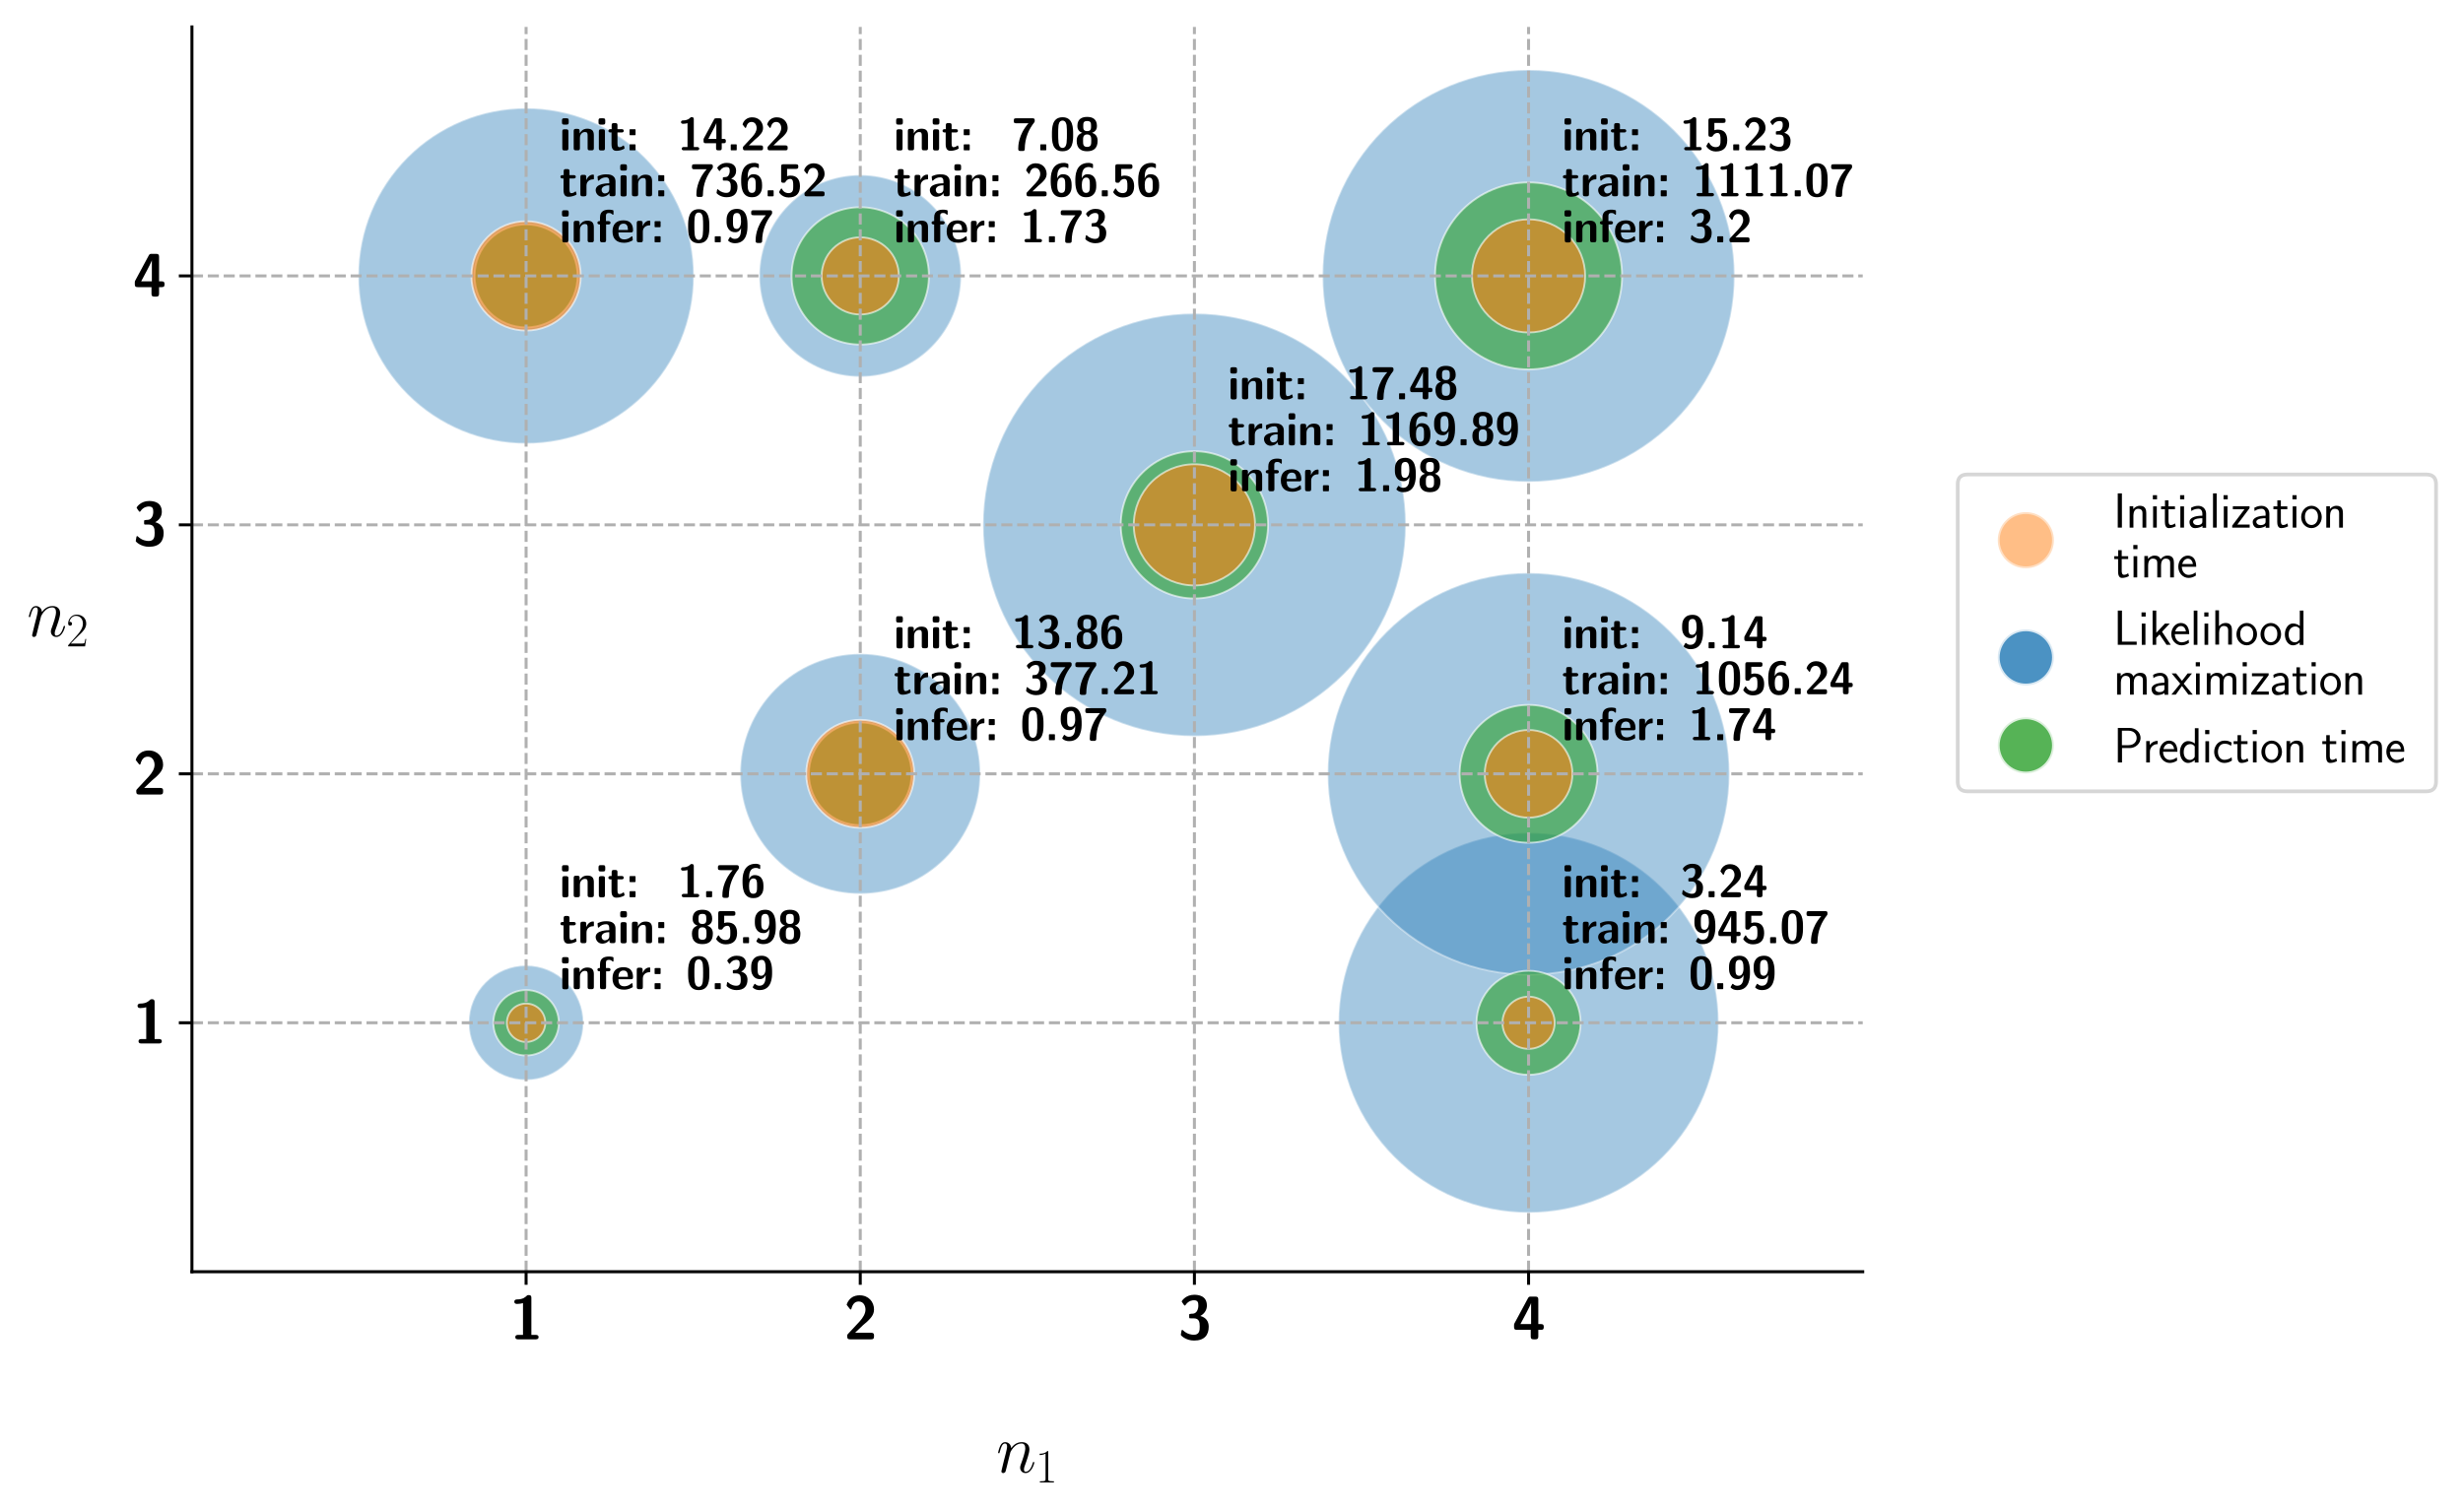 <?xml version="1.0" encoding="utf-8" standalone="no"?>
<!DOCTYPE svg PUBLIC "-//W3C//DTD SVG 1.1//EN"
  "http://www.w3.org/Graphics/SVG/1.1/DTD/svg11.dtd">
<svg xmlns:xlink="http://www.w3.org/1999/xlink" width="658.06pt" height="404.15pt" viewBox="0 0 658.06 404.15" xmlns="http://www.w3.org/2000/svg" version="1.1">
 <defs>
  <style type="text/css">*{stroke-linejoin: round; stroke-linecap: butt}</style>
 </defs>
 <g id="figure_1">
  <g id="patch_1">
   <path d="M 0 404.15 
L 658.06 404.15 
L 658.06 0 
L 0 0 
z
" style="fill: #ffffff"/>
  </g>
  <g id="axes_1">
   <g id="patch_2">
    <path d="M 51.281 339.84 
L 497.681 339.84 
L 497.681 7.2 
L 51.281 7.2 
z
" style="fill: #ffffff"/>
   </g>
   <g id="PathCollection_1">
    <path d="M 140.561 288.625 
C 144.622 288.625 148.517 287.012 151.389 284.14 
C 154.261 281.269 155.874 277.373 155.874 273.312 
C 155.874 269.251 154.261 265.355 151.389 262.484 
C 148.517 259.612 144.622 257.999 140.561 257.999 
C 136.499 257.999 132.604 259.612 129.732 262.484 
C 126.861 265.355 125.247 269.251 125.247 273.312 
C 125.247 277.373 126.861 281.269 129.732 284.14 
C 132.604 287.012 136.499 288.625 140.561 288.625 
z
" clip-path="url(#pc7692952e4)" style="fill: #1f77b4; fill-opacity: 0.4; stroke: #ffffff; stroke-opacity: 0.4; stroke-width: 0.5"/>
    <path d="M 140.561 118.546 
C 152.447 118.546 163.847 113.824 172.252 105.419 
C 180.657 97.015 185.379 85.614 185.379 73.728 
C 185.379 61.842 180.657 50.441 172.252 42.037 
C 163.847 33.632 152.447 28.91 140.561 28.91 
C 128.675 28.91 117.274 33.632 108.869 42.037 
C 100.465 50.441 95.742 61.842 95.742 73.728 
C 95.742 85.614 100.465 97.015 108.869 105.419 
C 117.274 113.824 128.675 118.546 140.561 118.546 
z
" clip-path="url(#pc7692952e4)" style="fill: #1f77b4; fill-opacity: 0.4; stroke: #ffffff; stroke-opacity: 0.4; stroke-width: 0.5"/>
    <path d="M 229.841 238.858 
C 238.347 238.858 246.506 235.479 252.521 229.464 
C 258.535 223.449 261.915 215.29 261.915 206.784 
C 261.915 198.278 258.535 190.119 252.521 184.104 
C 246.506 178.089 238.347 174.71 229.841 174.71 
C 221.334 174.71 213.176 178.089 207.161 184.104 
C 201.146 190.119 197.766 198.278 197.766 206.784 
C 197.766 215.29 201.146 223.449 207.161 229.464 
C 213.176 235.479 221.334 238.858 229.841 238.858 
z
" clip-path="url(#pc7692952e4)" style="fill: #1f77b4; fill-opacity: 0.4; stroke: #ffffff; stroke-opacity: 0.4; stroke-width: 0.5"/>
    <path d="M 229.841 100.691 
C 236.991 100.691 243.85 97.85 248.906 92.793 
C 253.962 87.737 256.803 80.879 256.803 73.728 
C 256.803 66.577 253.962 59.719 248.906 54.663 
C 243.85 49.606 236.991 46.765 229.841 46.765 
C 222.69 46.765 215.831 49.606 210.775 54.663 
C 205.719 59.719 202.878 66.577 202.878 73.728 
C 202.878 80.879 205.719 87.737 210.775 92.793 
C 215.831 97.85 222.69 100.691 229.841 100.691 
z
" clip-path="url(#pc7692952e4)" style="fill: #1f77b4; fill-opacity: 0.4; stroke: #ffffff; stroke-opacity: 0.4; stroke-width: 0.5"/>
    <path d="M 319.121 196.741 
C 334.101 196.741 348.469 190.79 359.062 180.197 
C 369.654 169.605 375.606 155.236 375.606 140.256 
C 375.606 125.276 369.654 110.907 359.062 100.315 
C 348.469 89.722 334.101 83.771 319.121 83.771 
C 304.141 83.771 289.772 89.722 279.179 100.315 
C 268.587 110.907 262.635 125.276 262.635 140.256 
C 262.635 155.236 268.587 169.605 279.179 180.197 
C 289.772 190.79 304.141 196.741 319.121 196.741 
z
" clip-path="url(#pc7692952e4)" style="fill: #1f77b4; fill-opacity: 0.4; stroke: #ffffff; stroke-opacity: 0.4; stroke-width: 0.5"/>
    <path d="M 408.401 324.081 
C 421.865 324.081 434.779 318.732 444.3 309.211 
C 453.82 299.69 459.17 286.776 459.17 273.312 
C 459.17 259.848 453.82 246.934 444.3 237.413 
C 434.779 227.892 421.865 222.543 408.401 222.543 
C 394.937 222.543 382.022 227.892 372.502 237.413 
C 362.981 246.934 357.632 259.848 357.632 273.312 
C 357.632 286.776 362.981 299.69 372.502 309.211 
C 382.022 318.732 394.937 324.081 408.401 324.081 
z
" clip-path="url(#pc7692952e4)" style="fill: #1f77b4; fill-opacity: 0.4; stroke: #ffffff; stroke-opacity: 0.4; stroke-width: 0.5"/>
    <path d="M 408.401 260.456 
C 422.635 260.456 436.287 254.801 446.352 244.736 
C 456.417 234.671 462.072 221.018 462.072 206.784 
C 462.072 192.55 456.417 178.897 446.352 168.832 
C 436.287 158.767 422.635 153.112 408.401 153.112 
C 394.167 153.112 380.514 158.767 370.449 168.832 
C 360.384 178.897 354.729 192.55 354.729 206.784 
C 354.729 221.018 360.384 234.671 370.449 244.736 
C 380.514 254.801 394.167 260.456 408.401 260.456 
z
" clip-path="url(#pc7692952e4)" style="fill: #1f77b4; fill-opacity: 0.4; stroke: #ffffff; stroke-opacity: 0.4; stroke-width: 0.5"/>
    <path d="M 408.401 128.775 
C 422.999 128.775 437.002 122.975 447.325 112.652 
C 457.648 102.329 463.448 88.327 463.448 73.728 
C 463.448 59.129 457.648 45.127 447.325 34.804 
C 437.002 24.481 422.999 18.681 408.401 18.681 
C 393.802 18.681 379.799 24.481 369.477 34.804 
C 359.154 45.127 353.354 59.129 353.354 73.728 
C 353.354 88.327 359.154 102.329 369.477 112.652 
C 379.799 122.975 393.802 128.775 408.401 128.775 
z
" clip-path="url(#pc7692952e4)" style="fill: #1f77b4; fill-opacity: 0.4; stroke: #ffffff; stroke-opacity: 0.4; stroke-width: 0.5"/>
   </g>
   <g id="PathCollection_2">
    <path d="M 140.561 282.057 
C 142.88 282.057 145.104 281.135 146.744 279.496 
C 148.384 277.856 149.306 275.631 149.306 273.312 
C 149.306 270.993 148.384 268.768 146.744 267.128 
C 145.104 265.489 142.88 264.567 140.561 264.567 
C 138.242 264.567 136.017 265.489 134.377 267.128 
C 132.737 268.768 131.816 270.993 131.816 273.312 
C 131.816 275.631 132.737 277.856 134.377 279.496 
C 136.017 281.135 138.242 282.057 140.561 282.057 
z
" clip-path="url(#pc7692952e4)" style="fill: #2ca02c; fill-opacity: 0.6; stroke: #ffffff; stroke-opacity: 0.6; stroke-width: 0.5"/>
    <path d="M 140.561 87.491 
C 144.211 87.491 147.711 86.041 150.292 83.46 
C 152.873 80.879 154.323 77.378 154.323 73.728 
C 154.323 70.078 152.873 66.577 150.292 63.996 
C 147.711 61.415 144.211 59.965 140.561 59.965 
C 136.911 59.965 133.41 61.415 130.829 63.996 
C 128.248 66.577 126.798 70.078 126.798 73.728 
C 126.798 77.378 128.248 80.879 130.829 83.46 
C 133.41 86.041 136.911 87.491 140.561 87.491 
z
" clip-path="url(#pc7692952e4)" style="fill: #2ca02c; fill-opacity: 0.6; stroke: #ffffff; stroke-opacity: 0.6; stroke-width: 0.5"/>
    <path d="M 229.841 220.509 
C 233.481 220.509 236.972 219.063 239.546 216.489 
C 242.119 213.915 243.565 210.424 243.565 206.784 
C 243.565 203.144 242.119 199.653 239.546 197.079 
C 236.972 194.505 233.481 193.059 229.841 193.059 
C 226.201 193.059 222.71 194.505 220.136 197.079 
C 217.562 199.653 216.116 203.144 216.116 206.784 
C 216.116 210.424 217.562 213.915 220.136 216.489 
C 222.71 219.063 226.201 220.509 229.841 220.509 
z
" clip-path="url(#pc7692952e4)" style="fill: #2ca02c; fill-opacity: 0.6; stroke: #ffffff; stroke-opacity: 0.6; stroke-width: 0.5"/>
    <path d="M 229.841 92.074 
C 234.706 92.074 239.373 90.141 242.813 86.7 
C 246.253 83.26 248.187 78.593 248.187 73.728 
C 248.187 68.863 246.253 64.196 242.813 60.756 
C 239.373 57.315 234.706 55.382 229.841 55.382 
C 224.975 55.382 220.309 57.315 216.868 60.756 
C 213.428 64.196 211.495 68.863 211.495 73.728 
C 211.495 78.593 213.428 83.26 216.868 86.7 
C 220.309 90.141 224.975 92.074 229.841 92.074 
z
" clip-path="url(#pc7692952e4)" style="fill: #2ca02c; fill-opacity: 0.6; stroke: #ffffff; stroke-opacity: 0.6; stroke-width: 0.5"/>
    <path d="M 319.121 159.929 
C 324.338 159.929 329.343 157.856 333.032 154.167 
C 336.721 150.478 338.794 145.473 338.794 140.256 
C 338.794 135.039 336.721 130.034 333.032 126.345 
C 329.343 122.656 324.338 120.583 319.121 120.583 
C 313.903 120.583 308.899 122.656 305.209 126.345 
C 301.52 130.034 299.447 135.039 299.447 140.256 
C 299.447 145.473 301.52 150.478 305.209 154.167 
C 308.899 157.856 313.903 159.929 319.121 159.929 
z
" clip-path="url(#pc7692952e4)" style="fill: #2ca02c; fill-opacity: 0.6; stroke: #ffffff; stroke-opacity: 0.6; stroke-width: 0.5"/>
    <path d="M 408.401 287.21 
C 412.086 287.21 415.622 285.745 418.228 283.139 
C 420.834 280.533 422.298 276.998 422.298 273.312 
C 422.298 269.626 420.834 266.091 418.228 263.485 
C 415.622 260.879 412.086 259.414 408.401 259.414 
C 404.715 259.414 401.18 260.879 398.573 263.485 
C 395.967 266.091 394.503 269.626 394.503 273.312 
C 394.503 276.998 395.967 280.533 398.573 283.139 
C 401.18 285.745 404.715 287.21 408.401 287.21 
z
" clip-path="url(#pc7692952e4)" style="fill: #2ca02c; fill-opacity: 0.6; stroke: #ffffff; stroke-opacity: 0.6; stroke-width: 0.5"/>
    <path d="M 408.401 225.196 
C 413.284 225.196 417.967 223.256 421.42 219.803 
C 424.873 216.351 426.813 211.667 426.813 206.784 
C 426.813 201.901 424.873 197.217 421.42 193.765 
C 417.967 190.312 413.284 188.372 408.401 188.372 
C 403.518 188.372 398.834 190.312 395.381 193.765 
C 391.929 197.217 389.989 201.901 389.989 206.784 
C 389.989 211.667 391.929 216.351 395.381 219.803 
C 398.834 223.256 403.518 225.196 408.401 225.196 
z
" clip-path="url(#pc7692952e4)" style="fill: #2ca02c; fill-opacity: 0.6; stroke: #ffffff; stroke-opacity: 0.6; stroke-width: 0.5"/>
    <path d="M 408.401 98.71 
C 415.026 98.71 421.381 96.078 426.066 91.393 
C 430.75 86.708 433.383 80.353 433.383 73.728 
C 433.383 67.103 430.75 60.748 426.066 56.063 
C 421.381 51.378 415.026 48.746 408.401 48.746 
C 401.775 48.746 395.421 51.378 390.736 56.063 
C 386.051 60.748 383.419 67.103 383.419 73.728 
C 383.419 80.353 386.051 86.708 390.736 91.393 
C 395.421 96.078 401.775 98.71 408.401 98.71 
z
" clip-path="url(#pc7692952e4)" style="fill: #2ca02c; fill-opacity: 0.6; stroke: #ffffff; stroke-opacity: 0.6; stroke-width: 0.5"/>
   </g>
   <g id="PathCollection_3">
    <path d="M 140.561 278.444 
C 141.922 278.444 143.227 277.903 144.189 276.941 
C 145.152 275.978 145.692 274.673 145.692 273.312 
C 145.692 271.951 145.152 270.646 144.189 269.683 
C 143.227 268.721 141.922 268.18 140.561 268.18 
C 139.2 268.18 137.894 268.721 136.932 269.683 
C 135.97 270.646 135.429 271.951 135.429 273.312 
C 135.429 274.673 135.97 275.978 136.932 276.941 
C 137.894 277.903 139.2 278.444 140.561 278.444 
z
" clip-path="url(#pc7692952e4)" style="fill: #ff7f0e; fill-opacity: 0.6; stroke: #ffffff; stroke-opacity: 0.6; stroke-width: 0.5"/>
    <path d="M 140.561 88.331 
C 144.433 88.331 148.148 86.792 150.886 84.054 
C 153.625 81.315 155.163 77.601 155.163 73.728 
C 155.163 69.855 153.625 66.141 150.886 63.402 
C 148.148 60.664 144.433 59.125 140.561 59.125 
C 136.688 59.125 132.973 60.664 130.235 63.402 
C 127.497 66.141 125.958 69.855 125.958 73.728 
C 125.958 77.601 127.497 81.315 130.235 84.054 
C 132.973 86.792 136.688 88.331 140.561 88.331 
z
" clip-path="url(#pc7692952e4)" style="fill: #ff7f0e; fill-opacity: 0.6; stroke: #ffffff; stroke-opacity: 0.6; stroke-width: 0.5"/>
    <path d="M 229.841 221.204 
C 233.665 221.204 237.333 219.685 240.037 216.98 
C 242.741 214.276 244.261 210.608 244.261 206.784 
C 244.261 202.96 242.741 199.292 240.037 196.588 
C 237.333 193.883 233.665 192.364 229.841 192.364 
C 226.016 192.364 222.348 193.883 219.644 196.588 
C 216.94 199.292 215.421 202.96 215.421 206.784 
C 215.421 210.608 216.94 214.276 219.644 216.98 
C 222.348 219.685 226.016 221.204 229.841 221.204 
z
" clip-path="url(#pc7692952e4)" style="fill: #ff7f0e; fill-opacity: 0.6; stroke: #ffffff; stroke-opacity: 0.6; stroke-width: 0.5"/>
    <path d="M 229.841 84.036 
C 232.574 84.036 235.197 82.95 237.13 81.017 
C 239.063 79.084 240.149 76.462 240.149 73.728 
C 240.149 70.994 239.063 68.372 237.13 66.439 
C 235.197 64.506 232.574 63.42 229.841 63.42 
C 227.107 63.42 224.485 64.506 222.552 66.439 
C 220.619 68.372 219.533 70.994 219.533 73.728 
C 219.533 76.462 220.619 79.084 222.552 81.017 
C 224.485 82.95 227.107 84.036 229.841 84.036 
z
" clip-path="url(#pc7692952e4)" style="fill: #ff7f0e; fill-opacity: 0.6; stroke: #ffffff; stroke-opacity: 0.6; stroke-width: 0.5"/>
    <path d="M 319.121 156.45 
C 323.415 156.45 327.535 154.743 330.571 151.707 
C 333.608 148.67 335.314 144.551 335.314 140.256 
C 335.314 135.961 333.608 131.842 330.571 128.805 
C 327.535 125.769 323.415 124.062 319.121 124.062 
C 314.826 124.062 310.707 125.769 307.67 128.805 
C 304.633 131.842 302.927 135.961 302.927 140.256 
C 302.927 144.551 304.633 148.67 307.67 151.707 
C 310.707 154.743 314.826 156.45 319.121 156.45 
z
" clip-path="url(#pc7692952e4)" style="fill: #ff7f0e; fill-opacity: 0.6; stroke: #ffffff; stroke-opacity: 0.6; stroke-width: 0.5"/>
    <path d="M 408.401 280.284 
C 410.25 280.284 412.023 279.55 413.331 278.242 
C 414.638 276.935 415.373 275.161 415.373 273.312 
C 415.373 271.463 414.638 269.689 413.331 268.382 
C 412.023 267.074 410.25 266.34 408.401 266.34 
C 406.552 266.34 404.778 267.074 403.471 268.382 
C 402.163 269.689 401.428 271.463 401.428 273.312 
C 401.428 275.161 402.163 276.935 403.471 278.242 
C 404.778 279.55 406.552 280.284 408.401 280.284 
z
" clip-path="url(#pc7692952e4)" style="fill: #ff7f0e; fill-opacity: 0.6; stroke: #ffffff; stroke-opacity: 0.6; stroke-width: 0.5"/>
    <path d="M 408.401 218.495 
C 411.506 218.495 414.485 217.261 416.681 215.065 
C 418.877 212.869 420.111 209.89 420.111 206.784 
C 420.111 203.678 418.877 200.699 416.681 198.503 
C 414.485 196.307 411.506 195.073 408.401 195.073 
C 405.295 195.073 402.316 196.307 400.12 198.503 
C 397.924 200.699 396.69 203.678 396.69 206.784 
C 396.69 209.89 397.924 212.869 400.12 215.065 
C 402.316 217.261 405.295 218.495 408.401 218.495 
z
" clip-path="url(#pc7692952e4)" style="fill: #ff7f0e; fill-opacity: 0.6; stroke: #ffffff; stroke-opacity: 0.6; stroke-width: 0.5"/>
    <path d="M 408.401 88.845 
C 412.41 88.845 416.255 87.252 419.09 84.417 
C 421.925 81.582 423.517 77.737 423.517 73.728 
C 423.517 69.719 421.925 65.874 419.09 63.039 
C 416.255 60.204 412.41 58.611 408.401 58.611 
C 404.392 58.611 400.546 60.204 397.712 63.039 
C 394.877 65.874 393.284 69.719 393.284 73.728 
C 393.284 77.737 394.877 81.582 397.712 84.417 
C 400.546 87.252 404.392 88.845 408.401 88.845 
z
" clip-path="url(#pc7692952e4)" style="fill: #ff7f0e; fill-opacity: 0.6; stroke: #ffffff; stroke-opacity: 0.6; stroke-width: 0.5"/>
   </g>
   <g id="matplotlib.axis_1">
    <g id="xtick_1">
     <g id="line2d_1">
      <path d="M 140.561 339.84 
L 140.561 7.2 
" clip-path="url(#pc7692952e4)" style="fill: none; stroke-dasharray: 2.96,1.28; stroke-dashoffset: 0; stroke: #b0b0b0; stroke-width: 0.8"/>
     </g>
     <g id="line2d_2">
      <defs>
       <path id="m70a522360b" d="M 0 0 
L 0 3.5 
" style="stroke: #000000; stroke-width: 0.8"/>
      </defs>
      <g>
       <use xlink:href="#m70a522360b" x="140.561" y="339.84" style="stroke: #000000; stroke-width: 0.8"/>
      </g>
     </g>
     <g id="text_1">
      <!-- \textbf{1} -->
      <g transform="translate(136.177 357.91) scale(0.16 -0.16)">
       <defs>
        <path id="CMSSBX10-31" d="M 2272 4328 
C 2272 4452 2272 4640 1990 4640 
C 1862 4640 1837 4626 1760 4544 
C 1645 4436 1402 4184 768 4184 
C 653 4184 486 4138 486 3949 
C 486 3712 710 3712 794 3712 
C 986 3712 1210 3744 1395 3796 
L 1395 466 
L 896 466 
C 813 466 589 466 589 233 
C 589 0 813 0 896 0 
L 2720 0 
C 2790 0 3027 0 3027 233 
C 3027 466 2790 466 2720 466 
L 2272 466 
L 2272 4328 
z
" transform="scale(0.016)"/>
       </defs>
       <use xlink:href="#CMSSBX10-31" transform="scale(0.996)"/>
      </g>
     </g>
    </g>
    <g id="xtick_2">
     <g id="line2d_3">
      <path d="M 229.841 339.84 
L 229.841 7.2 
" clip-path="url(#pc7692952e4)" style="fill: none; stroke-dasharray: 2.96,1.28; stroke-dashoffset: 0; stroke: #b0b0b0; stroke-width: 0.8"/>
     </g>
     <g id="line2d_4">
      <g>
       <use xlink:href="#m70a522360b" x="229.841" y="339.84" style="stroke: #000000; stroke-width: 0.8"/>
      </g>
     </g>
     <g id="text_2">
      <!-- \textbf{2} -->
      <g transform="translate(225.457 357.91) scale(0.16 -0.16)">
       <defs>
        <path id="CMSSBX10-32" d="M 416 548 
C 352 483 352 470 352 361 
L 352 309 
C 352 78 422 0 659 0 
L 2854 0 
C 3098 0 3162 83 3162 307 
L 3162 385 
C 3162 488 3162 609 3027 667 
C 2982 692 2778 692 2650 692 
C 2509 692 2355 692 2214 692 
L 1178 692 
L 2022 1497 
C 2118 1581 2362 1781 2458 1871 
C 2810 2219 3162 2560 3162 3133 
C 3162 3919 2598 4615 1658 4615 
C 1434 4615 1069 4582 762 4330 
C 704 4285 410 4053 294 3620 
L 614 3209 
C 653 3157 672 3131 717 3131 
C 774 3131 787 3176 806 3253 
C 934 3697 1152 3968 1562 3968 
C 2061 3968 2266 3511 2266 3117 
C 2266 2705 2022 2274 1638 1861 
L 416 548 
z
" transform="scale(0.016)"/>
       </defs>
       <use xlink:href="#CMSSBX10-32" transform="scale(0.996)"/>
      </g>
     </g>
    </g>
    <g id="xtick_3">
     <g id="line2d_5">
      <path d="M 319.121 339.84 
L 319.121 7.2 
" clip-path="url(#pc7692952e4)" style="fill: none; stroke-dasharray: 2.96,1.28; stroke-dashoffset: 0; stroke: #b0b0b0; stroke-width: 0.8"/>
     </g>
     <g id="line2d_6">
      <g>
       <use xlink:href="#m70a522360b" x="319.121" y="339.84" style="stroke: #000000; stroke-width: 0.8"/>
      </g>
     </g>
     <g id="text_3">
      <!-- \textbf{3} -->
      <g transform="translate(314.737 357.91) scale(0.16 -0.16)">
       <defs>
        <path id="CMSSBX10-33" d="M 614 3619 
C 666 3541 698 3541 710 3541 
C 755 3541 768 3568 800 3614 
C 1126 4096 1581 4096 1664 4096 
C 2074 4096 2131 3877 2131 3552 
C 2131 3458 2131 3140 1933 2887 
C 1779 2701 1619 2688 1427 2688 
C 1357 2669 1235 2669 1216 2656 
C 1171 2637 1171 2597 1171 2491 
L 1171 2374 
C 1171 2203 1178 2203 1344 2203 
L 1626 2203 
C 2208 2203 2278 1836 2278 1339 
C 2278 905 2234 480 1651 480 
C 1446 480 973 525 544 931 
C 486 990 480 990 454 990 
C 390 990 378 932 371 919 
C 371 912 294 508 294 476 
C 294 393 845 -128 1683 -128 
C 2784 -128 3219 466 3219 1325 
C 3219 1907 2912 2300 2336 2449 
C 2854 2738 3027 3164 3027 3538 
C 3027 4587 2112 4672 1696 4672 
C 819 4672 390 4031 390 3979 
C 390 3939 429 3888 435 3881 
L 614 3619 
z
" transform="scale(0.016)"/>
       </defs>
       <use xlink:href="#CMSSBX10-33" transform="scale(0.996)"/>
      </g>
     </g>
    </g>
    <g id="xtick_4">
     <g id="line2d_7">
      <path d="M 408.401 339.84 
L 408.401 7.2 
" clip-path="url(#pc7692952e4)" style="fill: none; stroke-dasharray: 2.96,1.28; stroke-dashoffset: 0; stroke: #b0b0b0; stroke-width: 0.8"/>
     </g>
     <g id="line2d_8">
      <g>
       <use xlink:href="#m70a522360b" x="408.401" y="339.84" style="stroke: #000000; stroke-width: 0.8"/>
      </g>
     </g>
     <g id="text_4">
      <!-- \textbf{4} -->
      <g transform="translate(404.017 357.91) scale(0.16 -0.16)">
       <defs>
        <path id="CMSSBX10-34" d="M 250 1695 
C 198 1598 198 1579 198 1464 
L 198 1302 
C 198 1096 243 993 506 993 
L 1946 993 
L 1946 311 
C 1946 103 1990 0 2253 0 
L 2432 0 
C 2675 0 2739 84 2739 311 
L 2739 993 
L 3008 993 
C 3206 993 3315 1038 3315 1296 
C 3315 1536 3232 1600 3008 1600 
L 2739 1600 
L 2739 4171 
C 2739 4403 2669 4480 2432 4480 
L 1965 4480 
C 1843 4480 1747 4480 1670 4332 
L 250 1695 
z
M 864 1600 
C 1888 3494 1946 3693 1978 3803 
L 1984 3803 
L 1984 1600 
L 864 1600 
z
" transform="scale(0.016)"/>
       </defs>
       <use xlink:href="#CMSSBX10-34" transform="scale(0.996)"/>
      </g>
     </g>
    </g>
    <g id="text_5">
     <!-- $n_1$ -->
     <g transform="translate(266.167 393.462) scale(0.18 -0.18)">
      <defs>
       <path id="CMMI12-6e" d="M 1318 1871 
C 1331 1910 1491 2229 1728 2433 
C 1894 2586 2112 2689 2362 2689 
C 2618 2689 2707 2497 2707 2242 
C 2707 1878 2445 1150 2317 805 
C 2259 651 2227 568 2227 453 
C 2227 166 2426 -64 2733 -64 
C 3328 -64 3552 875 3552 913 
C 3552 945 3526 971 3488 971 
C 3430 971 3424 952 3392 843 
C 3245 319 3002 64 2752 64 
C 2688 64 2586 64 2586 269 
C 2586 429 2656 621 2694 710 
C 2822 1063 3091 1780 3091 2145 
C 3091 2528 2867 2816 2381 2816 
C 1811 2816 1510 2415 1395 2255 
C 1376 2618 1114 2816 832 2816 
C 627 2816 486 2695 378 2478 
C 262 2248 173 1865 173 1839 
C 173 1814 198 1782 243 1782 
C 294 1782 301 1788 339 1935 
C 442 2325 557 2689 813 2689 
C 960 2689 1011 2586 1011 2395 
C 1011 2254 947 2005 902 1807 
L 723 1118 
C 698 996 627 709 595 594 
C 550 428 480 128 480 96 
C 480 6 550 -64 646 -64 
C 723 -64 813 -26 864 70 
C 877 102 934 326 966 453 
L 1107 1028 
L 1318 1871 
z
" transform="scale(0.016)"/>
       <path id="CMR17-31" d="M 1702 4058 
C 1702 4192 1696 4192 1606 4192 
C 1357 3916 979 3827 621 3827 
C 602 3827 570 3827 563 3808 
C 557 3795 557 3782 557 3648 
C 755 3648 1088 3686 1344 3839 
L 1344 461 
C 1344 236 1331 160 781 160 
L 589 160 
L 589 0 
C 896 0 1216 0 1523 0 
C 1830 0 2150 0 2458 0 
L 2458 160 
L 2266 160 
C 1715 160 1702 230 1702 458 
L 1702 4058 
z
" transform="scale(0.016)"/>
      </defs>
      <use xlink:href="#CMMI12-6e" transform="scale(0.996)"/>
      <use xlink:href="#CMR17-31" transform="translate(58.23 -14.944) scale(0.697)"/>
     </g>
    </g>
   </g>
   <g id="matplotlib.axis_2">
    <g id="ytick_1">
     <g id="line2d_9">
      <path d="M 51.281 273.312 
L 497.681 273.312 
" clip-path="url(#pc7692952e4)" style="fill: none; stroke-dasharray: 2.96,1.28; stroke-dashoffset: 0; stroke: #b0b0b0; stroke-width: 0.8"/>
     </g>
     <g id="line2d_10">
      <defs>
       <path id="m991b169b62" d="M 0 0 
L -3.5 0 
" style="stroke: #000000; stroke-width: 0.8"/>
      </defs>
      <g>
       <use xlink:href="#m991b169b62" x="51.281" y="273.312" style="stroke: #000000; stroke-width: 0.8"/>
      </g>
     </g>
     <g id="text_6">
      <!-- \textbf{1} -->
      <g transform="translate(35.514 278.847) scale(0.16 -0.16)">
       <use xlink:href="#CMSSBX10-31" transform="scale(0.996)"/>
      </g>
     </g>
    </g>
    <g id="ytick_2">
     <g id="line2d_11">
      <path d="M 51.281 206.784 
L 497.681 206.784 
" clip-path="url(#pc7692952e4)" style="fill: none; stroke-dasharray: 2.96,1.28; stroke-dashoffset: 0; stroke: #b0b0b0; stroke-width: 0.8"/>
     </g>
     <g id="line2d_12">
      <g>
       <use xlink:href="#m991b169b62" x="51.281" y="206.784" style="stroke: #000000; stroke-width: 0.8"/>
      </g>
     </g>
     <g id="text_7">
      <!-- \textbf{2} -->
      <g transform="translate(35.514 212.319) scale(0.16 -0.16)">
       <use xlink:href="#CMSSBX10-32" transform="scale(0.996)"/>
      </g>
     </g>
    </g>
    <g id="ytick_3">
     <g id="line2d_13">
      <path d="M 51.281 140.256 
L 497.681 140.256 
" clip-path="url(#pc7692952e4)" style="fill: none; stroke-dasharray: 2.96,1.28; stroke-dashoffset: 0; stroke: #b0b0b0; stroke-width: 0.8"/>
     </g>
     <g id="line2d_14">
      <g>
       <use xlink:href="#m991b169b62" x="51.281" y="140.256" style="stroke: #000000; stroke-width: 0.8"/>
      </g>
     </g>
     <g id="text_8">
      <!-- \textbf{3} -->
      <g transform="translate(35.514 145.791) scale(0.16 -0.16)">
       <use xlink:href="#CMSSBX10-33" transform="scale(0.996)"/>
      </g>
     </g>
    </g>
    <g id="ytick_4">
     <g id="line2d_15">
      <path d="M 51.281 73.728 
L 497.681 73.728 
" clip-path="url(#pc7692952e4)" style="fill: none; stroke-dasharray: 2.96,1.28; stroke-dashoffset: 0; stroke: #b0b0b0; stroke-width: 0.8"/>
     </g>
     <g id="line2d_16">
      <g>
       <use xlink:href="#m991b169b62" x="51.281" y="73.728" style="stroke: #000000; stroke-width: 0.8"/>
      </g>
     </g>
     <g id="text_9">
      <!-- \textbf{4} -->
      <g transform="translate(35.514 79.263) scale(0.16 -0.16)">
       <use xlink:href="#CMSSBX10-34" transform="scale(0.996)"/>
      </g>
     </g>
    </g>
    <g id="text_10">
     <!-- $n_2$ -->
     <g transform="translate(7.2 170.032) scale(0.18 -0.18)">
      <defs>
       <path id="CMR17-32" d="M 2669 989 
L 2554 989 
C 2490 536 2438 459 2413 420 
C 2381 369 1920 369 1830 369 
L 602 369 
C 832 619 1280 1072 1824 1597 
C 2214 1967 2669 2402 2669 3035 
C 2669 3790 2067 4224 1395 4224 
C 691 4224 262 3604 262 3030 
C 262 2780 448 2748 525 2748 
C 589 2748 781 2787 781 3010 
C 781 3207 614 3264 525 3264 
C 486 3264 448 3258 422 3245 
C 544 3790 915 4058 1306 4058 
C 1862 4058 2227 3617 2227 3035 
C 2227 2479 1901 2000 1536 1584 
L 262 146 
L 262 0 
L 2515 0 
L 2669 989 
z
" transform="scale(0.016)"/>
      </defs>
      <use xlink:href="#CMMI12-6e" transform="scale(0.996)"/>
      <use xlink:href="#CMR17-32" transform="translate(58.23 -14.944) scale(0.697)"/>
     </g>
    </g>
   </g>
   <g id="patch_3">
    <path d="M 51.281 339.84 
L 51.281 7.2 
" style="fill: none; stroke: #000000; stroke-width: 0.8; stroke-linejoin: miter; stroke-linecap: square"/>
   </g>
   <g id="patch_4">
    <path d="M 51.281 339.84 
L 497.681 339.84 
" style="fill: none; stroke: #000000; stroke-width: 0.8; stroke-linejoin: miter; stroke-linecap: square"/>
   </g>
   <g id="text_11">
    <!-- \textbf{init: \  1.76} -->
    <g transform="translate(149.489 239.76) scale(0.12 -0.12)">
     <defs>
      <path id="CMSSBX10-69" d="M 653 4480 
C 448 4480 346 4441 346 4182 
L 346 3885 
C 346 3678 410 3594 646 3594 
L 979 3594 
C 1286 3594 1286 3730 1286 4034 
C 1286 4344 1286 4480 979 4480 
L 653 4480 
z
M 1242 2634 
C 1242 2841 1197 2944 934 2944 
L 698 2944 
C 467 2944 390 2873 390 2634 
L 390 292 
C 390 60 461 -18 698 -18 
L 934 -18 
C 1178 -18 1242 66 1242 292 
L 1242 2634 
z
" transform="scale(0.016)"/>
      <path id="CMSSBX10-6e" d="M 3200 2096 
C 3200 2761 2918 3025 2266 3025 
C 1594 3025 1306 2535 1222 2360 
L 1216 2360 
L 1216 2687 
C 1216 2896 1171 3001 909 3001 
L 691 3001 
C 461 3001 384 2930 384 2690 
L 384 310 
C 384 78 454 0 691 0 
L 947 0 
C 1190 0 1254 84 1254 309 
L 1254 1735 
C 1254 2295 1626 2560 1958 2560 
C 2266 2560 2330 2411 2330 2082 
L 2330 309 
C 2330 103 2374 0 2637 0 
L 2893 0 
C 3136 0 3200 84 3200 309 
L 3200 2096 
z
" transform="scale(0.016)"/>
      <path id="CMSSBX10-74" d="M 1395 2496 
L 1965 2496 
C 2042 2496 2272 2496 2272 2729 
C 2272 2962 2042 2962 1965 2962 
L 1395 2962 
L 1395 3498 
C 1395 3705 1350 3808 1088 3808 
L 890 3808 
C 659 3808 582 3737 582 3498 
L 582 2962 
L 435 2962 
C 365 2962 128 2962 128 2729 
C 128 2496 358 2496 435 2496 
L 563 2496 
L 563 864 
C 563 213 794 -64 1235 -64 
C 1293 -64 1574 -64 1907 39 
C 2016 72 2387 188 2387 311 
C 2387 330 2374 376 2336 510 
C 2304 639 2291 678 2234 678 
C 2202 678 2195 671 2157 632 
C 2086 582 1914 440 1645 440 
C 1491 440 1395 550 1395 975 
L 1395 2496 
z
" transform="scale(0.016)"/>
      <path id="CMSSBX10-3a" d="M 1395 2784 
C 1395 2953 1389 2953 1222 2953 
L 730 2953 
C 563 2953 557 2947 557 2778 
L 557 2280 
C 557 2112 563 2112 730 2112 
L 1222 2112 
C 1389 2112 1395 2118 1395 2286 
L 1395 2784 
z
M 557 169 
C 557 0 563 0 730 0 
L 1222 0 
C 1389 0 1395 6 1395 175 
L 1395 673 
C 1395 841 1389 841 1222 841 
L 730 841 
C 563 841 557 835 557 667 
L 557 169 
z
" transform="scale(0.016)"/>
      <path id="CMSSBX10-2e" d="M 1395 673 
C 1395 841 1389 841 1222 841 
L 730 841 
C 563 841 557 835 557 667 
L 557 169 
C 557 0 563 0 730 0 
L 1222 0 
C 1389 0 1395 6 1395 175 
L 1395 673 
z
" transform="scale(0.016)"/>
      <path id="CMSSBX10-37" d="M 2349 3782 
C 915 2183 915 551 915 220 
C 915 13 960 -90 1222 -90 
L 1517 -90 
C 1619 -90 1824 -90 1824 163 
C 1843 1773 2400 2948 3168 3928 
C 3219 3993 3219 4045 3219 4162 
C 3219 4304 3219 4480 2950 4480 
C 2733 4480 1446 4480 1133 4480 
L 730 4480 
C 422 4480 294 4480 294 4172 
L 294 4089 
C 294 3987 294 3865 429 3808 
C 474 3782 685 3782 819 3782 
C 966 3782 1120 3782 1267 3782 
L 2349 3782 
z
" transform="scale(0.016)"/>
      <path id="CMSSBX10-36" d="M 2765 4358 
C 2765 4514 2765 4521 2541 4606 
C 2374 4672 2202 4672 2138 4672 
C 294 4672 294 2798 294 2226 
C 294 1556 294 -128 1786 -128 
C 2278 -128 2586 -6 2848 289 
C 3181 662 3219 1028 3219 1529 
C 3219 1895 3219 3090 1971 3090 
C 1619 3090 1363 2889 1190 2515 
C 1222 3115 1229 3263 1325 3529 
C 1510 4036 1933 4096 2157 4096 
C 2272 4096 2438 4076 2592 3987 
C 2637 3953 2656 3939 2688 3939 
C 2765 3939 2765 4018 2765 4116 
L 2765 4358 
z
M 1779 480 
C 1274 480 1203 1056 1203 1606 
C 1203 2138 1357 2624 1811 2624 
C 2323 2624 2323 2170 2323 1536 
C 2323 909 2323 480 1779 480 
z
" transform="scale(0.016)"/>
     </defs>
     <use xlink:href="#CMSSBX10-69" transform="scale(0.996)"/>
     <use xlink:href="#CMSSBX10-6e" transform="translate(25.46 0) scale(0.996)"/>
     <use xlink:href="#CMSSBX10-69" transform="translate(81.362 0) scale(0.996)"/>
     <use xlink:href="#CMSSBX10-74" transform="translate(106.822 0) scale(0.996)"/>
     <use xlink:href="#CMSSBX10-3a" transform="translate(147.088 0) scale(0.996)"/>
     <use xlink:href="#CMSSBX10-31" transform="translate(262.766 0) scale(0.996)"/>
     <use xlink:href="#CMSSBX10-2e" transform="translate(317.561 0) scale(0.996)"/>
     <use xlink:href="#CMSSBX10-37" transform="translate(348.002 0) scale(0.996)"/>
     <use xlink:href="#CMSSBX10-36" transform="translate(402.797 0) scale(0.996)"/>
    </g>
    <!-- \textbf{train: 85.98} -->
    <g transform="translate(149.489 252.047) scale(0.12 -0.12)">
     <defs>
      <path id="CMSSBX10-72" d="M 1242 1496 
C 1242 2115 1747 2368 2150 2368 
C 2266 2368 2278 2368 2278 2555 
L 2278 2860 
C 2278 2989 2278 3034 2163 3034 
C 1984 3034 1517 2970 1216 2271 
L 1210 2271 
L 1210 2690 
C 1210 2897 1165 3001 902 3001 
L 698 3001 
C 467 3001 390 2930 390 2690 
L 390 310 
C 390 78 461 0 698 0 
L 934 0 
C 1178 0 1242 84 1242 312 
L 1242 1496 
z
" transform="scale(0.016)"/>
      <path id="CMSSBX10-61" d="M 2970 2050 
C 2970 3072 1997 3072 1677 3072 
C 1376 3072 1056 3046 627 2868 
C 493 2811 461 2792 461 2722 
C 461 2677 499 2300 506 2248 
C 512 2209 544 2177 589 2177 
C 621 2177 640 2196 659 2216 
C 934 2508 1254 2651 1651 2651 
C 1997 2651 2099 2435 2099 2049 
L 2099 1820 
C 1875 1820 198 1820 198 868 
C 198 415 557 -64 1120 -64 
C 1338 -64 1818 1 2118 447 
L 2118 317 
C 2118 110 2163 7 2426 7 
L 2662 7 
C 2906 7 2970 91 2970 317 
L 2970 2050 
z
M 2099 988 
C 2099 402 1491 402 1472 402 
C 1203 402 1030 639 1030 889 
C 1030 1536 1920 1536 2099 1536 
L 2099 988 
z
" transform="scale(0.016)"/>
      <path id="CMSSBX10-38" d="M 2432 2447 
C 3046 2656 3123 3110 3123 3403 
C 3123 4359 2522 4672 1760 4672 
C 1062 4672 390 4418 390 3404 
C 390 3060 506 2644 1082 2449 
C 422 2260 294 1746 294 1336 
C 294 321 832 -128 1754 -128 
C 2720 -128 3219 360 3219 1335 
C 3219 1927 2944 2298 2432 2447 
z
M 1760 2688 
C 1222 2688 1210 3007 1210 3399 
C 1210 3848 1248 4096 1754 4096 
C 2259 4096 2304 3861 2304 3399 
C 2304 3021 2298 2688 1760 2688 
z
M 1760 480 
C 1197 480 1184 845 1184 1348 
C 1184 1772 1184 2222 1754 2222 
C 2330 2222 2330 1779 2330 1348 
C 2330 858 2317 480 1760 480 
z
" transform="scale(0.016)"/>
      <path id="CMSSBX10-35" d="M 1363 3834 
L 2618 3834 
C 2918 3834 2925 3982 2925 4157 
C 2925 4325 2925 4480 2618 4480 
L 838 4480 
C 634 4480 531 4442 531 4181 
L 531 2188 
C 531 1895 678 1895 851 1895 
C 1018 1895 1075 1895 1165 2051 
C 1318 2303 1536 2432 1805 2432 
C 2221 2432 2221 1941 2221 1437 
C 2221 939 2221 448 1549 448 
C 1350 448 915 506 659 1017 
C 640 1056 621 1094 576 1094 
C 525 1094 512 1062 474 1010 
C 384 862 237 635 237 590 
C 237 538 653 -160 1568 -160 
C 2598 -160 3162 364 3162 1410 
C 3162 2264 2810 2898 1830 2898 
C 1670 2898 1517 2872 1363 2814 
L 1363 3834 
z
" transform="scale(0.016)"/>
      <path id="CMSSBX10-39" d="M 2323 1991 
C 2317 1932 2323 1809 2304 1531 
C 2272 1135 2157 480 1453 480 
C 1254 480 1069 531 896 694 
C 864 733 845 746 813 746 
C 762 746 749 713 717 662 
C 595 455 506 305 506 266 
C 506 214 838 -128 1466 -128 
C 3219 -128 3219 1745 3219 2330 
C 3219 3026 3213 4672 1760 4672 
C 1363 4672 941 4599 608 4184 
C 339 3825 294 3500 294 2998 
C 294 2587 307 2216 582 1845 
C 838 1506 1133 1408 1542 1408 
C 2016 1408 2240 1790 2323 1991 
z
M 1702 1874 
C 1190 1874 1190 2345 1190 2992 
C 1190 3625 1190 4096 1773 4096 
C 2214 4096 2317 3593 2317 2907 
C 2317 2815 2317 1874 1702 1874 
z
" transform="scale(0.016)"/>
     </defs>
     <use xlink:href="#CMSSBX10-74" transform="scale(0.996)"/>
     <use xlink:href="#CMSSBX10-72" transform="translate(40.266 0) scale(0.996)"/>
     <use xlink:href="#CMSSBX10-61" transform="translate(77.349 0) scale(0.996)"/>
     <use xlink:href="#CMSSBX10-69" transform="translate(129.654 0) scale(0.996)"/>
     <use xlink:href="#CMSSBX10-6e" transform="translate(155.114 0) scale(0.996)"/>
     <use xlink:href="#CMSSBX10-3a" transform="translate(211.016 0) scale(0.996)"/>
     <use xlink:href="#CMSSBX10-38" transform="translate(290.164 0) scale(0.996)"/>
     <use xlink:href="#CMSSBX10-35" transform="translate(344.958 0) scale(0.996)"/>
     <use xlink:href="#CMSSBX10-2e" transform="translate(399.753 0) scale(0.996)"/>
     <use xlink:href="#CMSSBX10-39" transform="translate(430.195 0) scale(0.996)"/>
     <use xlink:href="#CMSSBX10-38" transform="translate(484.99 0) scale(0.996)"/>
    </g>
    <!-- \textbf{infer: 0.39} -->
    <g transform="translate(149.489 264.335) scale(0.12 -0.12)">
     <defs>
      <path id="CMSSBX10-66" d="M 1402 2496 
L 1709 2496 
C 1786 2496 2016 2496 2016 2729 
C 2016 2962 1786 2962 1709 2962 
L 1382 2962 
L 1382 3668 
C 1382 3837 1382 4096 1798 4096 
C 2003 4096 2131 4038 2259 3915 
C 2304 3863 2323 3850 2355 3850 
C 2438 3850 2438 3915 2438 4018 
L 2438 4316 
C 2438 4471 2432 4477 2214 4523 
C 2029 4561 1894 4561 1798 4561 
C 1318 4561 550 4452 550 3480 
L 550 2962 
C 416 2962 192 2962 192 2729 
C 192 2496 410 2496 550 2496 
L 550 310 
C 550 78 621 0 858 0 
L 1094 0 
C 1338 0 1402 84 1402 310 
L 1402 2496 
z
" transform="scale(0.016)"/>
      <path id="CMSSBX10-65" d="M 2758 1385 
C 2906 1385 3066 1385 3066 1678 
C 3066 2514 2682 3072 1728 3072 
C 704 3072 198 2491 198 1510 
C 198 452 806 -64 1811 -64 
C 2054 -64 2419 -32 2842 182 
C 2982 253 3027 272 3027 350 
C 3027 395 3008 582 3002 633 
C 2976 833 2970 839 2912 839 
C 2886 839 2874 839 2803 775 
C 2426 447 2042 402 1837 402 
C 1114 402 1037 974 1018 1385 
L 2758 1385 
z
M 1024 1728 
C 1043 2122 1171 2606 1728 2606 
C 2240 2606 2336 2231 2355 1728 
L 1024 1728 
z
" transform="scale(0.016)"/>
      <path id="CMSSBX10-30" d="M 3238 2223 
C 3238 3105 3238 4626 1760 4626 
C 275 4626 275 3118 275 2223 
C 275 1340 275 -128 1754 -128 
C 3238 -128 3238 1327 3238 2223 
z
M 1754 337 
C 1280 337 1210 929 1190 1103 
C 1146 1444 1146 2049 1146 2313 
C 1146 2692 1146 3104 1184 3420 
C 1203 3594 1267 4160 1754 4160 
C 2227 4160 2304 3620 2323 3490 
C 2368 3163 2368 2654 2368 2313 
C 2368 1946 2368 1444 2323 1090 
C 2304 923 2234 337 1754 337 
z
" transform="scale(0.016)"/>
     </defs>
     <use xlink:href="#CMSSBX10-69" transform="scale(0.996)"/>
     <use xlink:href="#CMSSBX10-6e" transform="translate(25.46 0) scale(0.996)"/>
     <use xlink:href="#CMSSBX10-66" transform="translate(81.362 0) scale(0.996)"/>
     <use xlink:href="#CMSSBX10-65" transform="translate(114.848 0) scale(0.996)"/>
     <use xlink:href="#CMSSBX10-72" transform="translate(165.768 0) scale(0.996)"/>
     <use xlink:href="#CMSSBX10-3a" transform="translate(202.852 0) scale(0.996)"/>
     <use xlink:href="#CMSSBX10-30" transform="translate(282 0) scale(0.996)"/>
     <use xlink:href="#CMSSBX10-2e" transform="translate(336.795 0) scale(0.996)"/>
     <use xlink:href="#CMSSBX10-33" transform="translate(367.236 0) scale(0.996)"/>
     <use xlink:href="#CMSSBX10-39" transform="translate(422.031 0) scale(0.996)"/>
    </g>
   </g>
   <g id="text_12">
    <!-- \textbf{init: \  14.22} -->
    <g transform="translate(149.489 40.176) scale(0.12 -0.12)">
     <use xlink:href="#CMSSBX10-69" transform="scale(0.996)"/>
     <use xlink:href="#CMSSBX10-6e" transform="translate(25.46 0) scale(0.996)"/>
     <use xlink:href="#CMSSBX10-69" transform="translate(81.362 0) scale(0.996)"/>
     <use xlink:href="#CMSSBX10-74" transform="translate(106.822 0) scale(0.996)"/>
     <use xlink:href="#CMSSBX10-3a" transform="translate(147.088 0) scale(0.996)"/>
     <use xlink:href="#CMSSBX10-31" transform="translate(262.766 0) scale(0.996)"/>
     <use xlink:href="#CMSSBX10-34" transform="translate(317.561 0) scale(0.996)"/>
     <use xlink:href="#CMSSBX10-2e" transform="translate(372.356 0) scale(0.996)"/>
     <use xlink:href="#CMSSBX10-32" transform="translate(402.797 0) scale(0.996)"/>
     <use xlink:href="#CMSSBX10-32" transform="translate(457.592 0) scale(0.996)"/>
    </g>
    <!-- \textbf{train: 736.52} -->
    <g transform="translate(149.489 52.463) scale(0.12 -0.12)">
     <use xlink:href="#CMSSBX10-74" transform="scale(0.996)"/>
     <use xlink:href="#CMSSBX10-72" transform="translate(40.266 0) scale(0.996)"/>
     <use xlink:href="#CMSSBX10-61" transform="translate(77.349 0) scale(0.996)"/>
     <use xlink:href="#CMSSBX10-69" transform="translate(129.654 0) scale(0.996)"/>
     <use xlink:href="#CMSSBX10-6e" transform="translate(155.114 0) scale(0.996)"/>
     <use xlink:href="#CMSSBX10-3a" transform="translate(211.016 0) scale(0.996)"/>
     <use xlink:href="#CMSSBX10-37" transform="translate(290.164 0) scale(0.996)"/>
     <use xlink:href="#CMSSBX10-33" transform="translate(344.958 0) scale(0.996)"/>
     <use xlink:href="#CMSSBX10-36" transform="translate(399.753 0) scale(0.996)"/>
     <use xlink:href="#CMSSBX10-2e" transform="translate(454.548 0) scale(0.996)"/>
     <use xlink:href="#CMSSBX10-35" transform="translate(484.99 0) scale(0.996)"/>
     <use xlink:href="#CMSSBX10-32" transform="translate(539.784 0) scale(0.996)"/>
    </g>
    <!-- \textbf{infer: 0.97} -->
    <g transform="translate(149.489 64.751) scale(0.12 -0.12)">
     <use xlink:href="#CMSSBX10-69" transform="scale(0.996)"/>
     <use xlink:href="#CMSSBX10-6e" transform="translate(25.46 0) scale(0.996)"/>
     <use xlink:href="#CMSSBX10-66" transform="translate(81.362 0) scale(0.996)"/>
     <use xlink:href="#CMSSBX10-65" transform="translate(114.848 0) scale(0.996)"/>
     <use xlink:href="#CMSSBX10-72" transform="translate(165.768 0) scale(0.996)"/>
     <use xlink:href="#CMSSBX10-3a" transform="translate(202.852 0) scale(0.996)"/>
     <use xlink:href="#CMSSBX10-30" transform="translate(282 0) scale(0.996)"/>
     <use xlink:href="#CMSSBX10-2e" transform="translate(336.795 0) scale(0.996)"/>
     <use xlink:href="#CMSSBX10-39" transform="translate(367.236 0) scale(0.996)"/>
     <use xlink:href="#CMSSBX10-37" transform="translate(422.031 0) scale(0.996)"/>
    </g>
   </g>
   <g id="text_13">
    <!-- \textbf{init: \  13.86} -->
    <g transform="translate(238.769 173.232) scale(0.12 -0.12)">
     <use xlink:href="#CMSSBX10-69" transform="scale(0.996)"/>
     <use xlink:href="#CMSSBX10-6e" transform="translate(25.46 0) scale(0.996)"/>
     <use xlink:href="#CMSSBX10-69" transform="translate(81.362 0) scale(0.996)"/>
     <use xlink:href="#CMSSBX10-74" transform="translate(106.822 0) scale(0.996)"/>
     <use xlink:href="#CMSSBX10-3a" transform="translate(147.088 0) scale(0.996)"/>
     <use xlink:href="#CMSSBX10-31" transform="translate(262.766 0) scale(0.996)"/>
     <use xlink:href="#CMSSBX10-33" transform="translate(317.561 0) scale(0.996)"/>
     <use xlink:href="#CMSSBX10-2e" transform="translate(372.356 0) scale(0.996)"/>
     <use xlink:href="#CMSSBX10-38" transform="translate(402.797 0) scale(0.996)"/>
     <use xlink:href="#CMSSBX10-36" transform="translate(457.592 0) scale(0.996)"/>
    </g>
    <!-- \textbf{train: 377.21} -->
    <g transform="translate(238.769 185.519) scale(0.12 -0.12)">
     <use xlink:href="#CMSSBX10-74" transform="scale(0.996)"/>
     <use xlink:href="#CMSSBX10-72" transform="translate(40.266 0) scale(0.996)"/>
     <use xlink:href="#CMSSBX10-61" transform="translate(77.349 0) scale(0.996)"/>
     <use xlink:href="#CMSSBX10-69" transform="translate(129.654 0) scale(0.996)"/>
     <use xlink:href="#CMSSBX10-6e" transform="translate(155.114 0) scale(0.996)"/>
     <use xlink:href="#CMSSBX10-3a" transform="translate(211.016 0) scale(0.996)"/>
     <use xlink:href="#CMSSBX10-33" transform="translate(290.164 0) scale(0.996)"/>
     <use xlink:href="#CMSSBX10-37" transform="translate(344.958 0) scale(0.996)"/>
     <use xlink:href="#CMSSBX10-37" transform="translate(399.753 0) scale(0.996)"/>
     <use xlink:href="#CMSSBX10-2e" transform="translate(454.548 0) scale(0.996)"/>
     <use xlink:href="#CMSSBX10-32" transform="translate(484.99 0) scale(0.996)"/>
     <use xlink:href="#CMSSBX10-31" transform="translate(539.784 0) scale(0.996)"/>
    </g>
    <!-- \textbf{infer: 0.97} -->
    <g transform="translate(238.769 197.807) scale(0.12 -0.12)">
     <use xlink:href="#CMSSBX10-69" transform="scale(0.996)"/>
     <use xlink:href="#CMSSBX10-6e" transform="translate(25.46 0) scale(0.996)"/>
     <use xlink:href="#CMSSBX10-66" transform="translate(81.362 0) scale(0.996)"/>
     <use xlink:href="#CMSSBX10-65" transform="translate(114.848 0) scale(0.996)"/>
     <use xlink:href="#CMSSBX10-72" transform="translate(165.768 0) scale(0.996)"/>
     <use xlink:href="#CMSSBX10-3a" transform="translate(202.852 0) scale(0.996)"/>
     <use xlink:href="#CMSSBX10-30" transform="translate(282 0) scale(0.996)"/>
     <use xlink:href="#CMSSBX10-2e" transform="translate(336.795 0) scale(0.996)"/>
     <use xlink:href="#CMSSBX10-39" transform="translate(367.236 0) scale(0.996)"/>
     <use xlink:href="#CMSSBX10-37" transform="translate(422.031 0) scale(0.996)"/>
    </g>
   </g>
   <g id="text_14">
    <!-- \textbf{init: \  7.08} -->
    <g transform="translate(238.769 40.176) scale(0.12 -0.12)">
     <use xlink:href="#CMSSBX10-69" transform="scale(0.996)"/>
     <use xlink:href="#CMSSBX10-6e" transform="translate(25.46 0) scale(0.996)"/>
     <use xlink:href="#CMSSBX10-69" transform="translate(81.362 0) scale(0.996)"/>
     <use xlink:href="#CMSSBX10-74" transform="translate(106.822 0) scale(0.996)"/>
     <use xlink:href="#CMSSBX10-3a" transform="translate(147.088 0) scale(0.996)"/>
     <use xlink:href="#CMSSBX10-37" transform="translate(262.766 0) scale(0.996)"/>
     <use xlink:href="#CMSSBX10-2e" transform="translate(317.561 0) scale(0.996)"/>
     <use xlink:href="#CMSSBX10-30" transform="translate(348.002 0) scale(0.996)"/>
     <use xlink:href="#CMSSBX10-38" transform="translate(402.797 0) scale(0.996)"/>
    </g>
    <!-- \textbf{train: 266.56} -->
    <g transform="translate(238.769 52.463) scale(0.12 -0.12)">
     <use xlink:href="#CMSSBX10-74" transform="scale(0.996)"/>
     <use xlink:href="#CMSSBX10-72" transform="translate(40.266 0) scale(0.996)"/>
     <use xlink:href="#CMSSBX10-61" transform="translate(77.349 0) scale(0.996)"/>
     <use xlink:href="#CMSSBX10-69" transform="translate(129.654 0) scale(0.996)"/>
     <use xlink:href="#CMSSBX10-6e" transform="translate(155.114 0) scale(0.996)"/>
     <use xlink:href="#CMSSBX10-3a" transform="translate(211.016 0) scale(0.996)"/>
     <use xlink:href="#CMSSBX10-32" transform="translate(290.164 0) scale(0.996)"/>
     <use xlink:href="#CMSSBX10-36" transform="translate(344.958 0) scale(0.996)"/>
     <use xlink:href="#CMSSBX10-36" transform="translate(399.753 0) scale(0.996)"/>
     <use xlink:href="#CMSSBX10-2e" transform="translate(454.548 0) scale(0.996)"/>
     <use xlink:href="#CMSSBX10-35" transform="translate(484.99 0) scale(0.996)"/>
     <use xlink:href="#CMSSBX10-36" transform="translate(539.784 0) scale(0.996)"/>
    </g>
    <!-- \textbf{infer: 1.73} -->
    <g transform="translate(238.769 64.751) scale(0.12 -0.12)">
     <use xlink:href="#CMSSBX10-69" transform="scale(0.996)"/>
     <use xlink:href="#CMSSBX10-6e" transform="translate(25.46 0) scale(0.996)"/>
     <use xlink:href="#CMSSBX10-66" transform="translate(81.362 0) scale(0.996)"/>
     <use xlink:href="#CMSSBX10-65" transform="translate(114.848 0) scale(0.996)"/>
     <use xlink:href="#CMSSBX10-72" transform="translate(165.768 0) scale(0.996)"/>
     <use xlink:href="#CMSSBX10-3a" transform="translate(202.852 0) scale(0.996)"/>
     <use xlink:href="#CMSSBX10-31" transform="translate(282 0) scale(0.996)"/>
     <use xlink:href="#CMSSBX10-2e" transform="translate(336.795 0) scale(0.996)"/>
     <use xlink:href="#CMSSBX10-37" transform="translate(367.236 0) scale(0.996)"/>
     <use xlink:href="#CMSSBX10-33" transform="translate(422.031 0) scale(0.996)"/>
    </g>
   </g>
   <g id="text_15">
    <!-- \textbf{init: \  17.48} -->
    <g transform="translate(328.049 106.704) scale(0.12 -0.12)">
     <use xlink:href="#CMSSBX10-69" transform="scale(0.996)"/>
     <use xlink:href="#CMSSBX10-6e" transform="translate(25.46 0) scale(0.996)"/>
     <use xlink:href="#CMSSBX10-69" transform="translate(81.362 0) scale(0.996)"/>
     <use xlink:href="#CMSSBX10-74" transform="translate(106.822 0) scale(0.996)"/>
     <use xlink:href="#CMSSBX10-3a" transform="translate(147.088 0) scale(0.996)"/>
     <use xlink:href="#CMSSBX10-31" transform="translate(262.766 0) scale(0.996)"/>
     <use xlink:href="#CMSSBX10-37" transform="translate(317.561 0) scale(0.996)"/>
     <use xlink:href="#CMSSBX10-2e" transform="translate(372.356 0) scale(0.996)"/>
     <use xlink:href="#CMSSBX10-34" transform="translate(402.797 0) scale(0.996)"/>
     <use xlink:href="#CMSSBX10-38" transform="translate(457.592 0) scale(0.996)"/>
    </g>
    <!-- \textbf{train: 1169.89} -->
    <g transform="translate(328.049 118.991) scale(0.12 -0.12)">
     <use xlink:href="#CMSSBX10-74" transform="scale(0.996)"/>
     <use xlink:href="#CMSSBX10-72" transform="translate(40.266 0) scale(0.996)"/>
     <use xlink:href="#CMSSBX10-61" transform="translate(77.349 0) scale(0.996)"/>
     <use xlink:href="#CMSSBX10-69" transform="translate(129.654 0) scale(0.996)"/>
     <use xlink:href="#CMSSBX10-6e" transform="translate(155.114 0) scale(0.996)"/>
     <use xlink:href="#CMSSBX10-3a" transform="translate(211.016 0) scale(0.996)"/>
     <use xlink:href="#CMSSBX10-31" transform="translate(290.164 0) scale(0.996)"/>
     <use xlink:href="#CMSSBX10-31" transform="translate(344.958 0) scale(0.996)"/>
     <use xlink:href="#CMSSBX10-36" transform="translate(399.753 0) scale(0.996)"/>
     <use xlink:href="#CMSSBX10-39" transform="translate(454.548 0) scale(0.996)"/>
     <use xlink:href="#CMSSBX10-2e" transform="translate(509.343 0) scale(0.996)"/>
     <use xlink:href="#CMSSBX10-38" transform="translate(539.784 0) scale(0.996)"/>
     <use xlink:href="#CMSSBX10-39" transform="translate(594.579 0) scale(0.996)"/>
    </g>
    <!-- \textbf{infer: 1.98} -->
    <g transform="translate(328.049 131.279) scale(0.12 -0.12)">
     <use xlink:href="#CMSSBX10-69" transform="scale(0.996)"/>
     <use xlink:href="#CMSSBX10-6e" transform="translate(25.46 0) scale(0.996)"/>
     <use xlink:href="#CMSSBX10-66" transform="translate(81.362 0) scale(0.996)"/>
     <use xlink:href="#CMSSBX10-65" transform="translate(114.848 0) scale(0.996)"/>
     <use xlink:href="#CMSSBX10-72" transform="translate(165.768 0) scale(0.996)"/>
     <use xlink:href="#CMSSBX10-3a" transform="translate(202.852 0) scale(0.996)"/>
     <use xlink:href="#CMSSBX10-31" transform="translate(282 0) scale(0.996)"/>
     <use xlink:href="#CMSSBX10-2e" transform="translate(336.795 0) scale(0.996)"/>
     <use xlink:href="#CMSSBX10-39" transform="translate(367.236 0) scale(0.996)"/>
     <use xlink:href="#CMSSBX10-38" transform="translate(422.031 0) scale(0.996)"/>
    </g>
   </g>
   <g id="text_16">
    <!-- \textbf{init: \  3.24} -->
    <g transform="translate(417.329 239.76) scale(0.12 -0.12)">
     <use xlink:href="#CMSSBX10-69" transform="scale(0.996)"/>
     <use xlink:href="#CMSSBX10-6e" transform="translate(25.46 0) scale(0.996)"/>
     <use xlink:href="#CMSSBX10-69" transform="translate(81.362 0) scale(0.996)"/>
     <use xlink:href="#CMSSBX10-74" transform="translate(106.822 0) scale(0.996)"/>
     <use xlink:href="#CMSSBX10-3a" transform="translate(147.088 0) scale(0.996)"/>
     <use xlink:href="#CMSSBX10-33" transform="translate(262.766 0) scale(0.996)"/>
     <use xlink:href="#CMSSBX10-2e" transform="translate(317.561 0) scale(0.996)"/>
     <use xlink:href="#CMSSBX10-32" transform="translate(348.002 0) scale(0.996)"/>
     <use xlink:href="#CMSSBX10-34" transform="translate(402.797 0) scale(0.996)"/>
    </g>
    <!-- \textbf{train: 945.07} -->
    <g transform="translate(417.329 252.047) scale(0.12 -0.12)">
     <use xlink:href="#CMSSBX10-74" transform="scale(0.996)"/>
     <use xlink:href="#CMSSBX10-72" transform="translate(40.266 0) scale(0.996)"/>
     <use xlink:href="#CMSSBX10-61" transform="translate(77.349 0) scale(0.996)"/>
     <use xlink:href="#CMSSBX10-69" transform="translate(129.654 0) scale(0.996)"/>
     <use xlink:href="#CMSSBX10-6e" transform="translate(155.114 0) scale(0.996)"/>
     <use xlink:href="#CMSSBX10-3a" transform="translate(211.016 0) scale(0.996)"/>
     <use xlink:href="#CMSSBX10-39" transform="translate(290.164 0) scale(0.996)"/>
     <use xlink:href="#CMSSBX10-34" transform="translate(344.958 0) scale(0.996)"/>
     <use xlink:href="#CMSSBX10-35" transform="translate(399.753 0) scale(0.996)"/>
     <use xlink:href="#CMSSBX10-2e" transform="translate(454.548 0) scale(0.996)"/>
     <use xlink:href="#CMSSBX10-30" transform="translate(484.99 0) scale(0.996)"/>
     <use xlink:href="#CMSSBX10-37" transform="translate(539.784 0) scale(0.996)"/>
    </g>
    <!-- \textbf{infer: 0.99} -->
    <g transform="translate(417.329 264.335) scale(0.12 -0.12)">
     <use xlink:href="#CMSSBX10-69" transform="scale(0.996)"/>
     <use xlink:href="#CMSSBX10-6e" transform="translate(25.46 0) scale(0.996)"/>
     <use xlink:href="#CMSSBX10-66" transform="translate(81.362 0) scale(0.996)"/>
     <use xlink:href="#CMSSBX10-65" transform="translate(114.848 0) scale(0.996)"/>
     <use xlink:href="#CMSSBX10-72" transform="translate(165.768 0) scale(0.996)"/>
     <use xlink:href="#CMSSBX10-3a" transform="translate(202.852 0) scale(0.996)"/>
     <use xlink:href="#CMSSBX10-30" transform="translate(282 0) scale(0.996)"/>
     <use xlink:href="#CMSSBX10-2e" transform="translate(336.795 0) scale(0.996)"/>
     <use xlink:href="#CMSSBX10-39" transform="translate(367.236 0) scale(0.996)"/>
     <use xlink:href="#CMSSBX10-39" transform="translate(422.031 0) scale(0.996)"/>
    </g>
   </g>
   <g id="text_17">
    <!-- \textbf{init: \  9.14} -->
    <g transform="translate(417.329 173.232) scale(0.12 -0.12)">
     <use xlink:href="#CMSSBX10-69" transform="scale(0.996)"/>
     <use xlink:href="#CMSSBX10-6e" transform="translate(25.46 0) scale(0.996)"/>
     <use xlink:href="#CMSSBX10-69" transform="translate(81.362 0) scale(0.996)"/>
     <use xlink:href="#CMSSBX10-74" transform="translate(106.822 0) scale(0.996)"/>
     <use xlink:href="#CMSSBX10-3a" transform="translate(147.088 0) scale(0.996)"/>
     <use xlink:href="#CMSSBX10-39" transform="translate(262.766 0) scale(0.996)"/>
     <use xlink:href="#CMSSBX10-2e" transform="translate(317.561 0) scale(0.996)"/>
     <use xlink:href="#CMSSBX10-31" transform="translate(348.002 0) scale(0.996)"/>
     <use xlink:href="#CMSSBX10-34" transform="translate(402.797 0) scale(0.996)"/>
    </g>
    <!-- \textbf{train: 1056.24} -->
    <g transform="translate(417.329 185.519) scale(0.12 -0.12)">
     <use xlink:href="#CMSSBX10-74" transform="scale(0.996)"/>
     <use xlink:href="#CMSSBX10-72" transform="translate(40.266 0) scale(0.996)"/>
     <use xlink:href="#CMSSBX10-61" transform="translate(77.349 0) scale(0.996)"/>
     <use xlink:href="#CMSSBX10-69" transform="translate(129.654 0) scale(0.996)"/>
     <use xlink:href="#CMSSBX10-6e" transform="translate(155.114 0) scale(0.996)"/>
     <use xlink:href="#CMSSBX10-3a" transform="translate(211.016 0) scale(0.996)"/>
     <use xlink:href="#CMSSBX10-31" transform="translate(290.164 0) scale(0.996)"/>
     <use xlink:href="#CMSSBX10-30" transform="translate(344.958 0) scale(0.996)"/>
     <use xlink:href="#CMSSBX10-35" transform="translate(399.753 0) scale(0.996)"/>
     <use xlink:href="#CMSSBX10-36" transform="translate(454.548 0) scale(0.996)"/>
     <use xlink:href="#CMSSBX10-2e" transform="translate(509.343 0) scale(0.996)"/>
     <use xlink:href="#CMSSBX10-32" transform="translate(539.784 0) scale(0.996)"/>
     <use xlink:href="#CMSSBX10-34" transform="translate(594.579 0) scale(0.996)"/>
    </g>
    <!-- \textbf{infer: 1.74} -->
    <g transform="translate(417.329 197.807) scale(0.12 -0.12)">
     <use xlink:href="#CMSSBX10-69" transform="scale(0.996)"/>
     <use xlink:href="#CMSSBX10-6e" transform="translate(25.46 0) scale(0.996)"/>
     <use xlink:href="#CMSSBX10-66" transform="translate(81.362 0) scale(0.996)"/>
     <use xlink:href="#CMSSBX10-65" transform="translate(114.848 0) scale(0.996)"/>
     <use xlink:href="#CMSSBX10-72" transform="translate(165.768 0) scale(0.996)"/>
     <use xlink:href="#CMSSBX10-3a" transform="translate(202.852 0) scale(0.996)"/>
     <use xlink:href="#CMSSBX10-31" transform="translate(282 0) scale(0.996)"/>
     <use xlink:href="#CMSSBX10-2e" transform="translate(336.795 0) scale(0.996)"/>
     <use xlink:href="#CMSSBX10-37" transform="translate(367.236 0) scale(0.996)"/>
     <use xlink:href="#CMSSBX10-34" transform="translate(422.031 0) scale(0.996)"/>
    </g>
   </g>
   <g id="text_18">
    <!-- \textbf{init: \  15.23} -->
    <g transform="translate(417.329 40.176) scale(0.12 -0.12)">
     <use xlink:href="#CMSSBX10-69" transform="scale(0.996)"/>
     <use xlink:href="#CMSSBX10-6e" transform="translate(25.46 0) scale(0.996)"/>
     <use xlink:href="#CMSSBX10-69" transform="translate(81.362 0) scale(0.996)"/>
     <use xlink:href="#CMSSBX10-74" transform="translate(106.822 0) scale(0.996)"/>
     <use xlink:href="#CMSSBX10-3a" transform="translate(147.088 0) scale(0.996)"/>
     <use xlink:href="#CMSSBX10-31" transform="translate(262.766 0) scale(0.996)"/>
     <use xlink:href="#CMSSBX10-35" transform="translate(317.561 0) scale(0.996)"/>
     <use xlink:href="#CMSSBX10-2e" transform="translate(372.356 0) scale(0.996)"/>
     <use xlink:href="#CMSSBX10-32" transform="translate(402.797 0) scale(0.996)"/>
     <use xlink:href="#CMSSBX10-33" transform="translate(457.592 0) scale(0.996)"/>
    </g>
    <!-- \textbf{train: 1111.07} -->
    <g transform="translate(417.329 52.463) scale(0.12 -0.12)">
     <use xlink:href="#CMSSBX10-74" transform="scale(0.996)"/>
     <use xlink:href="#CMSSBX10-72" transform="translate(40.266 0) scale(0.996)"/>
     <use xlink:href="#CMSSBX10-61" transform="translate(77.349 0) scale(0.996)"/>
     <use xlink:href="#CMSSBX10-69" transform="translate(129.654 0) scale(0.996)"/>
     <use xlink:href="#CMSSBX10-6e" transform="translate(155.114 0) scale(0.996)"/>
     <use xlink:href="#CMSSBX10-3a" transform="translate(211.016 0) scale(0.996)"/>
     <use xlink:href="#CMSSBX10-31" transform="translate(290.164 0) scale(0.996)"/>
     <use xlink:href="#CMSSBX10-31" transform="translate(344.958 0) scale(0.996)"/>
     <use xlink:href="#CMSSBX10-31" transform="translate(399.753 0) scale(0.996)"/>
     <use xlink:href="#CMSSBX10-31" transform="translate(454.548 0) scale(0.996)"/>
     <use xlink:href="#CMSSBX10-2e" transform="translate(509.343 0) scale(0.996)"/>
     <use xlink:href="#CMSSBX10-30" transform="translate(539.784 0) scale(0.996)"/>
     <use xlink:href="#CMSSBX10-37" transform="translate(594.579 0) scale(0.996)"/>
    </g>
    <!-- \textbf{infer: 3.2} -->
    <g transform="translate(417.329 64.751) scale(0.12 -0.12)">
     <use xlink:href="#CMSSBX10-69" transform="scale(0.996)"/>
     <use xlink:href="#CMSSBX10-6e" transform="translate(25.46 0) scale(0.996)"/>
     <use xlink:href="#CMSSBX10-66" transform="translate(81.362 0) scale(0.996)"/>
     <use xlink:href="#CMSSBX10-65" transform="translate(114.848 0) scale(0.996)"/>
     <use xlink:href="#CMSSBX10-72" transform="translate(165.768 0) scale(0.996)"/>
     <use xlink:href="#CMSSBX10-3a" transform="translate(202.852 0) scale(0.996)"/>
     <use xlink:href="#CMSSBX10-33" transform="translate(282 0) scale(0.996)"/>
     <use xlink:href="#CMSSBX10-2e" transform="translate(336.795 0) scale(0.996)"/>
     <use xlink:href="#CMSSBX10-32" transform="translate(367.236 0) scale(0.996)"/>
    </g>
   </g>
   <g id="legend_1">
    <g id="patch_5">
     <path d="M 525.662 211.463 
L 648.26 211.463 
Q 650.86 211.463 650.86 208.863 
L 650.86 129.398 
Q 650.86 126.798 648.26 126.798 
L 525.662 126.798 
Q 523.062 126.798 523.062 129.398 
L 523.062 208.863 
Q 523.062 211.463 525.662 211.463 
z
" style="fill: #ffffff; opacity: 0.8; stroke: #cccccc; stroke-linejoin: miter"/>
    </g>
    <g id="line2d_17">
     <path d="M 528.262 144.356 
L 541.262 144.356 
L 554.262 144.356 
" style="fill: none; stroke: #ffffff; stroke-opacity: 0.5; stroke-width: 1.5; stroke-linecap: square"/>
     <defs>
      <path id="mf89df389a5" d="M 0 7.5 
C 1.989 7.5 3.897 6.71 5.303 5.303 
C 6.71 3.897 7.5 1.989 7.5 0 
C 7.5 -1.989 6.71 -3.897 5.303 -5.303 
C 3.897 -6.71 1.989 -7.5 0 -7.5 
C -1.989 -7.5 -3.897 -6.71 -5.303 -5.303 
C -6.71 -3.897 -7.5 -1.989 -7.5 0 
C -7.5 1.989 -6.71 3.897 -5.303 5.303 
C -3.897 6.71 -1.989 7.5 0 7.5 
z
" style="stroke: #ffffff; stroke-opacity: 0.5"/>
     </defs>
     <g>
      <use xlink:href="#mf89df389a5" x="541.262" y="144.356" style="fill: #ff7f0e; fill-opacity: 0.5; stroke: #ffffff; stroke-opacity: 0.5"/>
     </g>
    </g>
    <g id="text_19">
     <!-- Initialization -->
     <g transform="translate(564.662 140.992) scale(0.13 -0.13)">
      <defs>
       <path id="CMSS17-49" d="M 1094 4416 
L 557 4416 
L 557 0 
L 1094 0 
L 1094 4416 
z
" transform="scale(0.016)"/>
       <path id="CMSS17-6e" d="M 2618 1877 
C 2618 2283 2522 2816 1798 2816 
C 1389 2816 1120 2606 941 2389 
L 941 2758 
L 474 2758 
L 474 0 
L 960 0 
L 960 1559 
C 960 1964 1114 2428 1549 2428 
C 2112 2428 2131 2048 2131 1829 
L 2131 0 
L 2618 0 
L 2618 1877 
z
" transform="scale(0.016)"/>
       <path id="CMSS17-69" d="M 979 4183 
L 442 4183 
L 442 3648 
L 979 3648 
L 979 4183 
z
M 947 2739 
L 474 2739 
L 474 0 
L 947 0 
L 947 2739 
z
" transform="scale(0.016)"/>
       <path id="CMSS17-74" d="M 1069 2368 
L 1901 2368 
L 1901 2737 
L 1069 2737 
L 1069 3520 
L 614 3520 
L 614 2737 
L 109 2737 
L 109 2368 
L 602 2368 
L 602 749 
C 602 384 685 -64 1107 -64 
C 1427 -64 1722 25 2003 172 
L 1901 548 
C 1747 414 1562 337 1363 337 
C 1082 337 1069 696 1069 856 
L 1069 2368 
z
" transform="scale(0.016)"/>
       <path id="CMSS17-61" d="M 2406 1791 
C 2406 2392 1978 2808 1402 2808 
C 1120 2808 813 2757 461 2553 
L 499 2135 
C 659 2248 934 2432 1395 2432 
C 1722 2432 1920 2180 1920 1782 
L 1920 1536 
C 896 1536 256 1238 256 726 
C 256 461 416 -64 947 -64 
C 1043 -64 1562 -64 1933 217 
L 1933 -19 
L 2406 -19 
L 2406 1791 
z
M 1920 816 
C 1920 701 1920 548 1728 434 
C 1562 325 1350 325 1261 325 
C 941 325 723 511 723 744 
C 723 1211 1722 1211 1920 1211 
L 1920 816 
z
" transform="scale(0.016)"/>
       <path id="CMSS17-6c" d="M 947 4416 
L 474 4416 
L 474 0 
L 947 0 
L 947 4416 
z
" transform="scale(0.016)"/>
       <path id="CMSS17-7a" d="M 2400 2502 
L 2400 2750 
L 250 2750 
L 250 2368 
L 1069 2368 
C 1146 2368 1222 2368 1299 2368 
L 1747 2368 
L 166 261 
L 166 0 
L 2419 0 
L 2419 395 
L 1549 395 
C 1472 395 1395 395 1318 395 
L 826 395 
L 2400 2502 
z
" transform="scale(0.016)"/>
       <path id="CMSS17-6f" d="M 2829 1356 
C 2829 2176 2221 2816 1504 2816 
C 768 2816 173 2157 173 1356 
C 173 544 787 -64 1498 -64 
C 2227 -64 2829 563 2829 1356 
z
M 1504 337 
C 1050 337 659 709 659 1408 
C 659 2151 1114 2427 1498 2427 
C 1914 2427 2342 2126 2342 1408 
C 2342 683 1926 337 1504 337 
z
" transform="scale(0.016)"/>
      </defs>
      <use xlink:href="#CMSS17-49" transform="scale(0.996)"/>
      <use xlink:href="#CMSS17-6e" transform="translate(25.784 0) scale(0.996)"/>
      <use xlink:href="#CMSS17-69" transform="translate(73.989 0) scale(0.996)"/>
      <use xlink:href="#CMSS17-74" transform="translate(96.17 0) scale(0.996)"/>
      <use xlink:href="#CMSS17-69" transform="translate(130.001 0) scale(0.996)"/>
      <use xlink:href="#CMSS17-61" transform="translate(152.182 0) scale(0.996)"/>
      <use xlink:href="#CMSS17-6c" transform="translate(197.104 0) scale(0.996)"/>
      <use xlink:href="#CMSS17-69" transform="translate(219.285 0) scale(0.996)"/>
      <use xlink:href="#CMSS17-7a" transform="translate(241.465 0) scale(0.996)"/>
      <use xlink:href="#CMSS17-61" transform="translate(282.143 0) scale(0.996)"/>
      <use xlink:href="#CMSS17-74" transform="translate(327.065 0) scale(0.996)"/>
      <use xlink:href="#CMSS17-69" transform="translate(360.897 0) scale(0.996)"/>
      <use xlink:href="#CMSS17-6f" transform="translate(383.077 0) scale(0.996)"/>
      <use xlink:href="#CMSS17-6e" transform="translate(429.921 0) scale(0.996)"/>
     </g>
     <!-- time -->
     <g transform="translate(564.662 154.303) scale(0.13 -0.13)">
      <defs>
       <path id="CMSS17-6d" d="M 4288 1877 
C 4288 2308 4179 2816 3462 2816 
C 2982 2816 2694 2516 2566 2331 
C 2451 2670 2182 2816 1798 2816 
C 1363 2816 1088 2568 941 2389 
L 941 2758 
L 474 2758 
L 474 0 
L 960 0 
L 960 1559 
C 960 1939 1101 2428 1555 2428 
C 2138 2428 2138 2016 2138 1829 
L 2138 0 
L 2624 0 
L 2624 1559 
C 2624 1939 2765 2428 3219 2428 
C 3802 2428 3802 2016 3802 1829 
L 3802 0 
L 4288 0 
L 4288 1877 
z
" transform="scale(0.016)"/>
       <path id="CMSS17-65" d="M 2502 1377 
C 2502 1590 2490 2003 2285 2345 
C 2061 2713 1696 2816 1421 2816 
C 755 2816 192 2188 192 1375 
C 192 582 774 -64 1510 -64 
C 1798 -64 2150 19 2470 248 
C 2470 274 2458 414 2451 420 
C 2451 433 2432 630 2432 656 
C 2125 407 1773 325 1517 325 
C 1107 325 666 667 646 1377 
L 2502 1377 
z
M 698 1728 
C 781 2084 1062 2421 1421 2421 
C 1517 2421 1965 2421 2080 1728 
L 698 1728 
z
" transform="scale(0.016)"/>
      </defs>
      <use xlink:href="#CMSS17-74" transform="scale(0.996)"/>
      <use xlink:href="#CMSS17-69" transform="translate(33.832 0) scale(0.996)"/>
      <use xlink:href="#CMSS17-6d" transform="translate(56.012 0) scale(0.996)"/>
      <use xlink:href="#CMSS17-65" transform="translate(130.242 0) scale(0.996)"/>
     </g>
    </g>
    <g id="line2d_18">
     <path d="M 528.262 175.68 
L 541.262 175.68 
L 554.262 175.68 
" style="fill: none; stroke: #ffffff; stroke-opacity: 0.8; stroke-width: 1.5; stroke-linecap: square"/>
     <defs>
      <path id="mfa75cdb7b4" d="M 0 7.5 
C 1.989 7.5 3.897 6.71 5.303 5.303 
C 6.71 3.897 7.5 1.989 7.5 0 
C 7.5 -1.989 6.71 -3.897 5.303 -5.303 
C 3.897 -6.71 1.989 -7.5 0 -7.5 
C -1.989 -7.5 -3.897 -6.71 -5.303 -5.303 
C -6.71 -3.897 -7.5 -1.989 -7.5 0 
C -7.5 1.989 -6.71 3.897 -5.303 5.303 
C -3.897 6.71 -1.989 7.5 0 7.5 
z
" style="stroke: #ffffff; stroke-opacity: 0.8"/>
     </defs>
     <g>
      <use xlink:href="#mfa75cdb7b4" x="541.262" y="175.68" style="fill: #1f77b4; fill-opacity: 0.8; stroke: #ffffff; stroke-opacity: 0.8"/>
     </g>
    </g>
    <g id="text_20">
     <!-- Likelihood -->
     <g transform="translate(564.662 172.315) scale(0.13 -0.13)">
      <defs>
       <path id="CMSS17-4c" d="M 1670 414 
C 1594 414 1517 414 1440 414 
L 1101 414 
L 1101 4416 
L 563 4416 
L 563 0 
L 3002 0 
L 3002 414 
L 1670 414 
z
" transform="scale(0.016)"/>
       <path id="CMSS17-6b" d="M 1696 1688 
L 2688 2739 
L 2074 2739 
L 954 1554 
L 954 4416 
L 480 4416 
L 480 0 
L 947 0 
L 947 892 
L 1376 1344 
L 2278 0 
L 2822 0 
L 1696 1688 
z
" transform="scale(0.016)"/>
       <path id="CMSS17-68" d="M 2618 1891 
C 2618 2292 2522 2820 1798 2820 
C 1395 2820 1133 2623 947 2407 
L 947 4448 
L 474 4448 
L 474 32 
L 960 32 
L 960 1573 
C 960 1973 1114 2432 1549 2432 
C 2112 2432 2131 2056 2131 1839 
L 2131 32 
L 2618 32 
L 2618 1891 
z
" transform="scale(0.016)"/>
       <path id="CMSS17-64" d="M 2611 4416 
L 2138 4416 
L 2138 2438 
C 1939 2603 1613 2756 1254 2756 
C 672 2756 211 2131 211 1347 
C 211 562 666 -64 1235 -64 
C 1677 -64 1971 172 2125 306 
L 2125 -13 
L 2611 -13 
L 2611 4416 
z
M 2125 836 
C 2125 747 2125 653 1926 482 
C 1798 375 1645 325 1498 325 
C 1152 325 698 576 698 1340 
C 698 2134 1210 2368 1562 2368 
C 1798 2368 1990 2254 2125 2065 
L 2125 836 
z
" transform="scale(0.016)"/>
      </defs>
      <use xlink:href="#CMSS17-4c" transform="scale(0.996)"/>
      <use xlink:href="#CMSS17-69" transform="translate(50.687 0) scale(0.996)"/>
      <use xlink:href="#CMSS17-6b" transform="translate(72.868 0) scale(0.996)"/>
      <use xlink:href="#CMSS17-65" transform="translate(115.868 0) scale(0.996)"/>
      <use xlink:href="#CMSS17-6c" transform="translate(157.507 0) scale(0.996)"/>
      <use xlink:href="#CMSS17-69" transform="translate(179.687 0) scale(0.996)"/>
      <use xlink:href="#CMSS17-68" transform="translate(201.868 0) scale(0.996)"/>
      <use xlink:href="#CMSS17-6f" transform="translate(250.073 0) scale(0.996)"/>
      <use xlink:href="#CMSS17-6f" transform="translate(299.519 0) scale(0.996)"/>
      <use xlink:href="#CMSS17-64" transform="translate(348.965 0) scale(0.996)"/>
     </g>
     <!-- maximization -->
     <g transform="translate(564.662 185.626) scale(0.13 -0.13)">
      <defs>
       <path id="CMSS17-78" d="M 1587 1414 
L 2656 2739 
L 2099 2739 
L 1363 1777 
L 602 2739 
L 32 2739 
L 1139 1414 
L 0 0 
L 563 0 
L 1363 1121 
L 2195 0 
L 2758 0 
L 1587 1414 
z
" transform="scale(0.016)"/>
      </defs>
      <use xlink:href="#CMSS17-6d" transform="scale(0.996)"/>
      <use xlink:href="#CMSS17-61" transform="translate(74.229 0) scale(0.996)"/>
      <use xlink:href="#CMSS17-78" transform="translate(119.151 0) scale(0.996)"/>
      <use xlink:href="#CMSS17-69" transform="translate(162.151 0) scale(0.996)"/>
      <use xlink:href="#CMSS17-6d" transform="translate(184.332 0) scale(0.996)"/>
      <use xlink:href="#CMSS17-69" transform="translate(258.561 0) scale(0.996)"/>
      <use xlink:href="#CMSS17-7a" transform="translate(280.742 0) scale(0.996)"/>
      <use xlink:href="#CMSS17-61" transform="translate(321.42 0) scale(0.996)"/>
      <use xlink:href="#CMSS17-74" transform="translate(366.342 0) scale(0.996)"/>
      <use xlink:href="#CMSS17-69" transform="translate(400.173 0) scale(0.996)"/>
      <use xlink:href="#CMSS17-6f" transform="translate(422.354 0) scale(0.996)"/>
      <use xlink:href="#CMSS17-6e" transform="translate(469.198 0) scale(0.996)"/>
     </g>
    </g>
    <g id="line2d_19">
     <path d="M 528.262 199.195 
L 541.262 199.195 
L 554.262 199.195 
" style="fill: none; stroke: #ffffff; stroke-opacity: 0.8; stroke-width: 1.5; stroke-linecap: square"/>
     <defs>
      <path id="m28c9f98989" d="M 0 7.5 
C 1.989 7.5 3.897 6.71 5.303 5.303 
C 6.71 3.897 7.5 1.989 7.5 0 
C 7.5 -1.989 6.71 -3.897 5.303 -5.303 
C 3.897 -6.71 1.989 -7.5 0 -7.5 
C -1.989 -7.5 -3.897 -6.71 -5.303 -5.303 
C -6.71 -3.897 -7.5 -1.989 -7.5 0 
C -7.5 1.989 -6.71 3.897 -5.303 5.303 
C -3.897 6.71 -1.989 7.5 0 7.5 
z
" style="stroke: #ffffff; stroke-opacity: 0.8"/>
     </defs>
     <g>
      <use xlink:href="#m28c9f98989" x="541.262" y="199.195" style="fill: #2ca02c; fill-opacity: 0.8; stroke: #ffffff; stroke-opacity: 0.8"/>
     </g>
    </g>
    <g id="text_21">
     <!-- Prediction time -->
     <g transform="translate(564.662 203.745) scale(0.13 -0.13)">
      <defs>
       <path id="CMSS17-50" d="M 2106 1856 
C 2874 1856 3501 2453 3501 3158 
C 3501 3850 2899 4453 2067 4453 
L 570 4453 
L 570 0 
L 1107 0 
L 1107 1856 
L 2106 1856 
z
M 1926 4096 
C 2669 4096 2995 3627 2995 3157 
C 2995 2720 2694 2226 1926 2226 
L 1094 2226 
L 1094 4096 
L 1926 4096 
z
" transform="scale(0.016)"/>
       <path id="CMSS17-72" d="M 954 1363 
C 954 1965 1395 2368 1958 2368 
L 1958 2789 
C 1549 2789 1165 2585 934 2253 
L 934 2758 
L 480 2758 
L 480 0 
L 954 0 
L 954 1363 
z
" transform="scale(0.016)"/>
       <path id="CMSS17-63" d="M 2464 2541 
C 2464 2585 2170 2714 2093 2739 
C 1882 2816 1613 2816 1542 2816 
C 710 2816 211 2093 211 1363 
C 211 595 768 -64 1517 -64 
C 1946 -64 2253 76 2502 242 
L 2464 664 
C 2189 453 1869 337 1523 337 
C 1024 337 698 774 698 1369 
C 698 1831 909 2414 1549 2414 
C 1901 2414 2099 2343 2394 2145 
L 2464 2541 
z
" transform="scale(0.016)"/>
      </defs>
      <use xlink:href="#CMSS17-50" transform="scale(0.996)"/>
      <use xlink:href="#CMSS17-72" transform="translate(59.736 0) scale(0.996)"/>
      <use xlink:href="#CMSS17-65" transform="translate(91.645 0) scale(0.996)"/>
      <use xlink:href="#CMSS17-64" transform="translate(133.284 0) scale(0.996)"/>
      <use xlink:href="#CMSS17-69" transform="translate(181.489 0) scale(0.996)"/>
      <use xlink:href="#CMSS17-63" transform="translate(203.67 0) scale(0.996)"/>
      <use xlink:href="#CMSS17-74" transform="translate(245.309 0) scale(0.996)"/>
      <use xlink:href="#CMSS17-69" transform="translate(279.14 0) scale(0.996)"/>
      <use xlink:href="#CMSS17-6f" transform="translate(301.321 0) scale(0.996)"/>
      <use xlink:href="#CMSS17-6e" transform="translate(348.165 0) scale(0.996)"/>
      <use xlink:href="#CMSS17-74" transform="translate(427.599 0) scale(0.996)"/>
      <use xlink:href="#CMSS17-69" transform="translate(461.43 0) scale(0.996)"/>
      <use xlink:href="#CMSS17-6d" transform="translate(483.611 0) scale(0.996)"/>
      <use xlink:href="#CMSS17-65" transform="translate(557.84 0) scale(0.996)"/>
     </g>
    </g>
   </g>
  </g>
 </g>
 <defs>
  <clipPath id="pc7692952e4">
   <rect x="51.281" y="7.2" width="446.4" height="332.64"/>
  </clipPath>
 </defs>
</svg>
